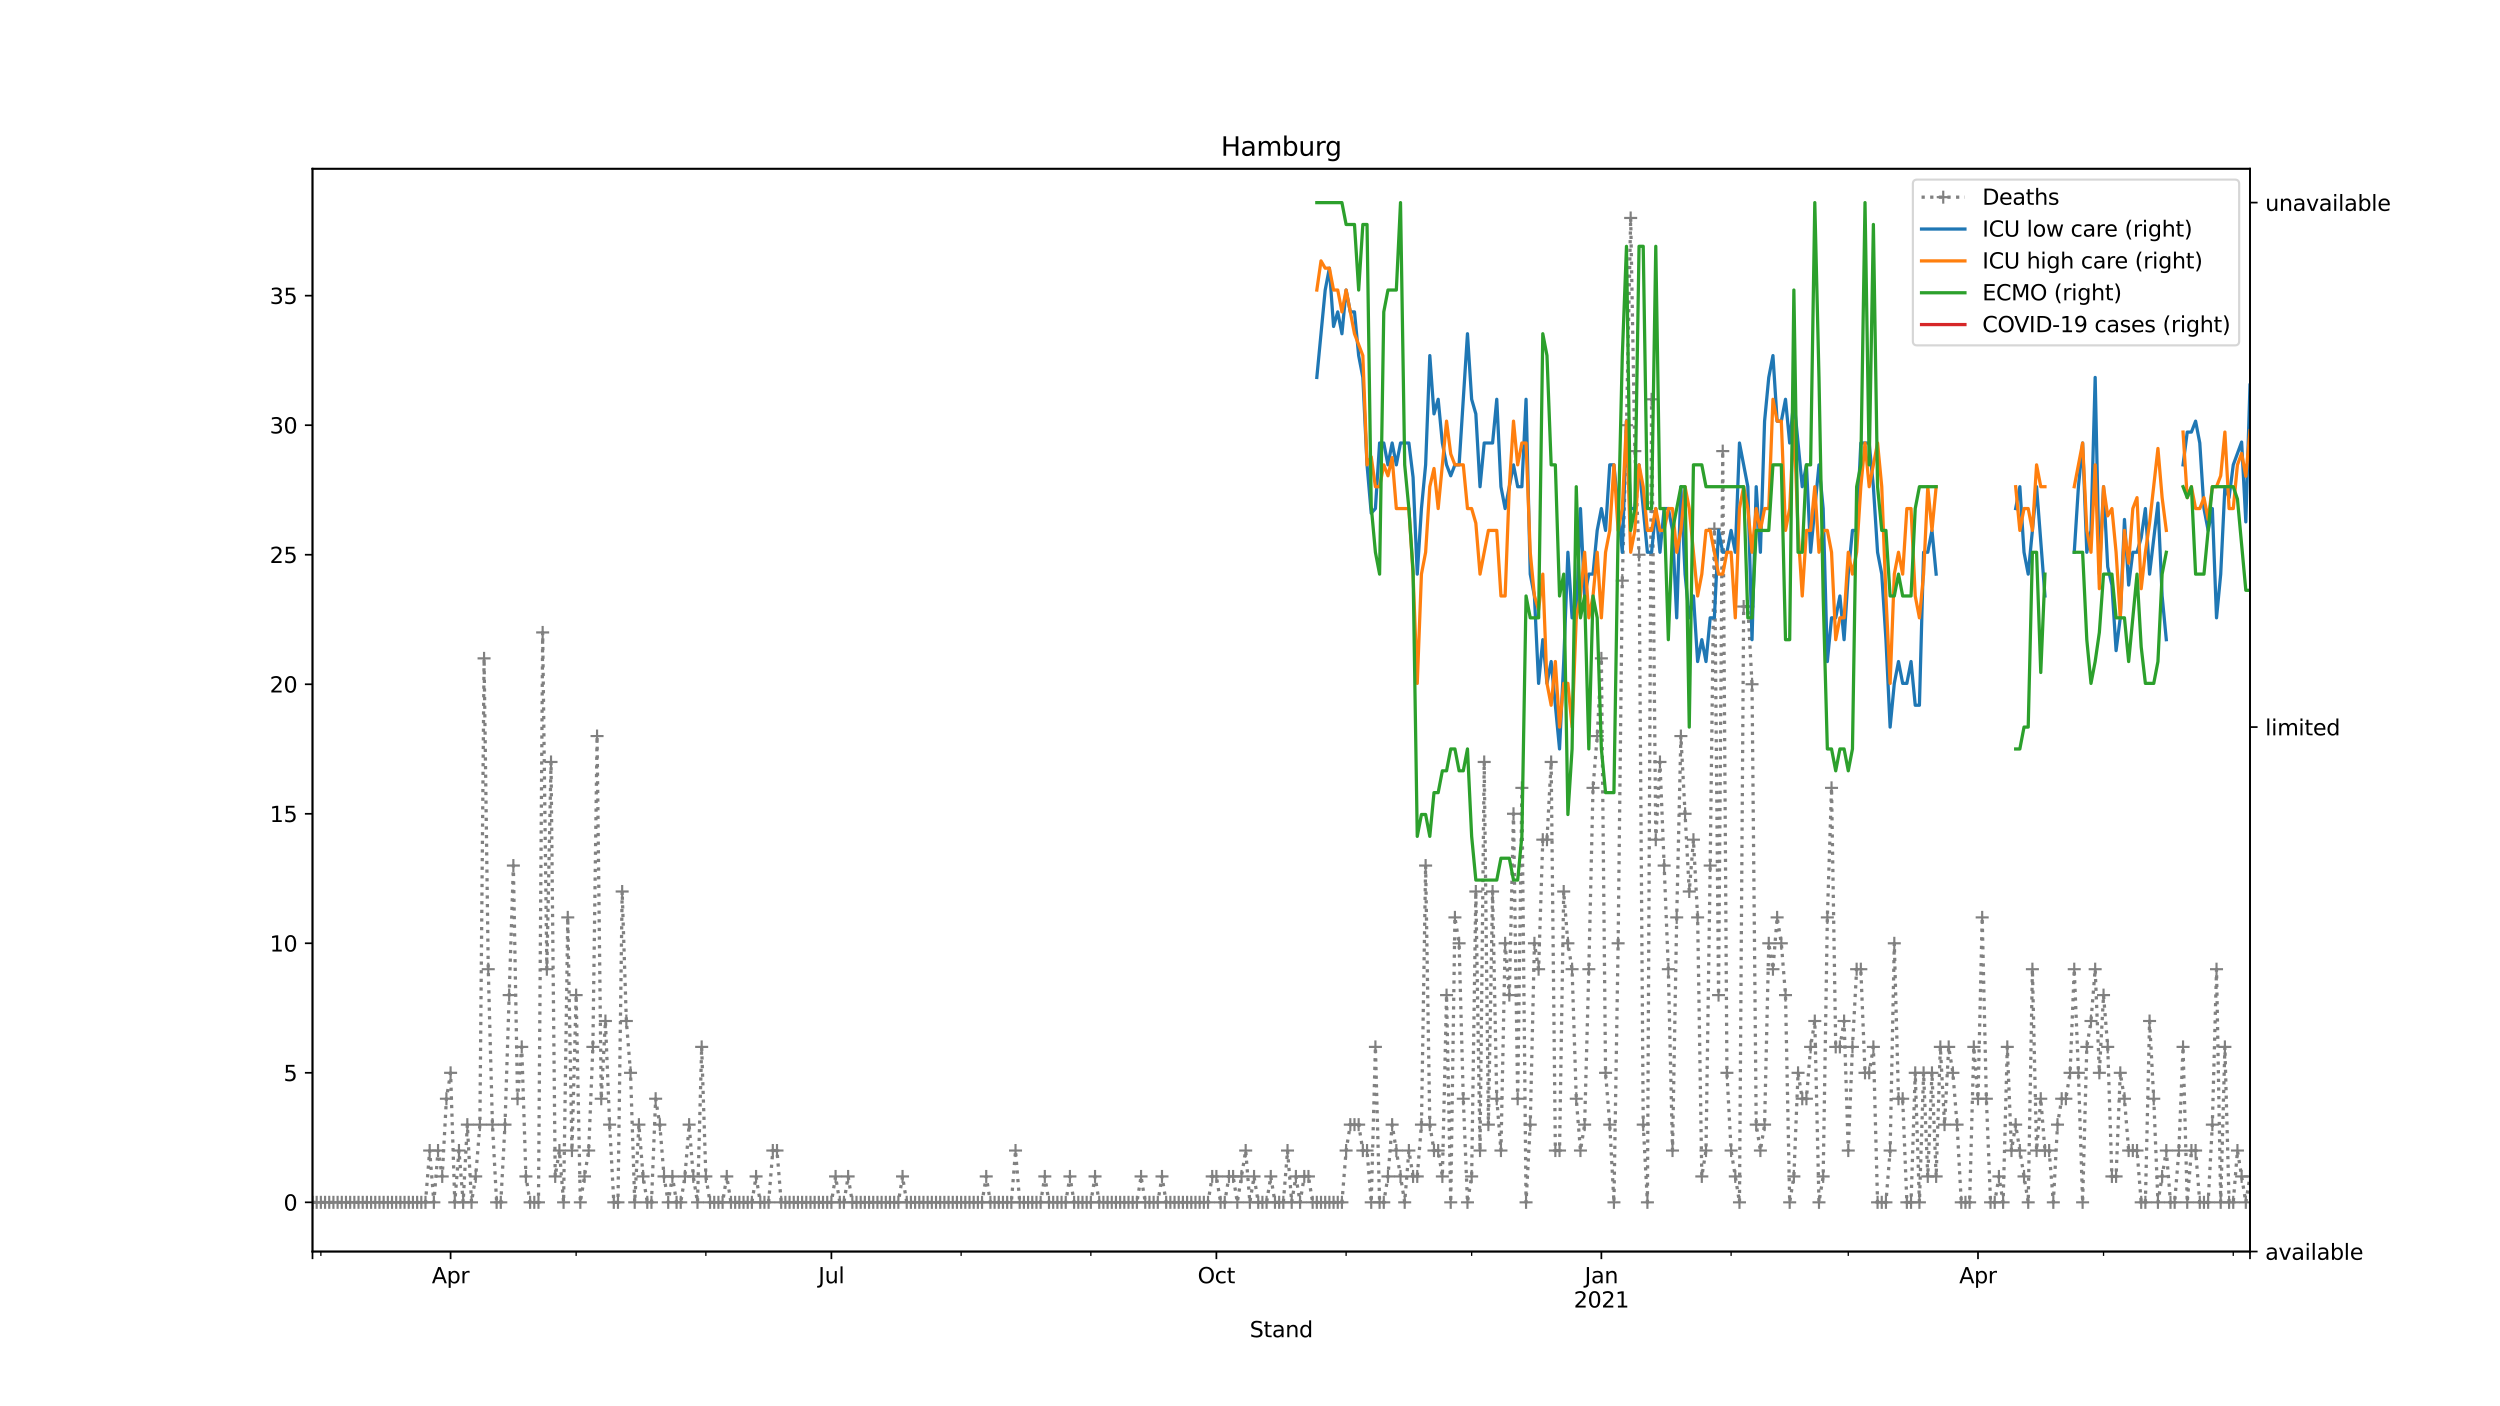 <?xml version="1.0" encoding="utf-8" standalone="no"?>
<!DOCTYPE svg PUBLIC "-//W3C//DTD SVG 1.1//EN"
  "http://www.w3.org/Graphics/SVG/1.1/DTD/svg11.dtd">
<svg height="648pt" version="1.1" viewBox="0 0 1152 648" width="1152pt" xmlns="http://www.w3.org/2000/svg" xmlns:xlink="http://www.w3.org/1999/xlink">
 <defs>
  <style type="text/css">*{stroke-linecap:butt;stroke-linejoin:round;}</style>
 </defs>
 <g id="figure_1">
  <g id="patch_1">
   <path d="M 0 648 
L 1152 648 
L 1152 0 
L 0 0 
z
" style="fill:#ffffff;"/>
  </g>
  <g id="axes_1">
   <g id="patch_2">
    <path d="M 144 576.72 
L 1036.8 576.72 
L 1036.8 77.76 
L 144 77.76 
z
" style="fill:#ffffff;"/>
   </g>
   <g id="matplotlib.axis_1">
    <g id="xtick_1">
     <g id="line2d_1">
      <defs>
       <path d="M 0 0 
L 0 3.5 
" id="m1983952c5d" style="stroke:#000000;stroke-width:0.8;"/>
      </defs>
      <g>
       <use style="stroke:#000000;stroke-width:0.8;" x="144" xlink:href="#m1983952c5d" y="576.72"/>
      </g>
     </g>
    </g>
    <g id="xtick_2">
     <g id="line2d_2">
      <g>
       <use style="stroke:#000000;stroke-width:0.8;" x="207.634" xlink:href="#m1983952c5d" y="576.72"/>
      </g>
     </g>
     <g id="text_1">
      <!-- Apr -->
      <g transform="translate(198.984 591.318)scale(0.1 -0.1)">
       <defs>
        <path d="M 2188 4044 
L 1331 1722 
L 3047 1722 
L 2188 4044 
z
M 1831 4666 
L 2547 4666 
L 4325 0 
L 3669 0 
L 3244 1197 
L 1141 1197 
L 716 0 
L 50 0 
L 1831 4666 
z
" id="DejaVuSans-41" transform="scale(0.016)"/>
        <path d="M 1159 525 
L 1159 -1331 
L 581 -1331 
L 581 3500 
L 1159 3500 
L 1159 2969 
Q 1341 3281 1617 3432 
Q 1894 3584 2278 3584 
Q 2916 3584 3314 3078 
Q 3713 2572 3713 1747 
Q 3713 922 3314 415 
Q 2916 -91 2278 -91 
Q 1894 -91 1617 61 
Q 1341 213 1159 525 
z
M 3116 1747 
Q 3116 2381 2855 2742 
Q 2594 3103 2138 3103 
Q 1681 3103 1420 2742 
Q 1159 2381 1159 1747 
Q 1159 1113 1420 752 
Q 1681 391 2138 391 
Q 2594 391 2855 752 
Q 3116 1113 3116 1747 
z
" id="DejaVuSans-70" transform="scale(0.016)"/>
        <path d="M 2631 2963 
Q 2534 3019 2420 3045 
Q 2306 3072 2169 3072 
Q 1681 3072 1420 2755 
Q 1159 2438 1159 1844 
L 1159 0 
L 581 0 
L 581 3500 
L 1159 3500 
L 1159 2956 
Q 1341 3275 1631 3429 
Q 1922 3584 2338 3584 
Q 2397 3584 2469 3576 
Q 2541 3569 2628 3553 
L 2631 2963 
z
" id="DejaVuSans-72" transform="scale(0.016)"/>
       </defs>
       <use xlink:href="#DejaVuSans-41"/>
       <use x="68.408" xlink:href="#DejaVuSans-70"/>
       <use x="131.885" xlink:href="#DejaVuSans-72"/>
      </g>
     </g>
    </g>
    <g id="xtick_3">
     <g id="line2d_3">
      <g>
       <use style="stroke:#000000;stroke-width:0.8;" x="383.108" xlink:href="#m1983952c5d" y="576.72"/>
      </g>
     </g>
     <g id="text_2">
      <!-- Jul -->
      <g transform="translate(377.076 591.318)scale(0.1 -0.1)">
       <defs>
        <path d="M 628 4666 
L 1259 4666 
L 1259 325 
Q 1259 -519 939 -900 
Q 619 -1281 -91 -1281 
L -331 -1281 
L -331 -750 
L -134 -750 
Q 284 -750 456 -515 
Q 628 -281 628 325 
L 628 4666 
z
" id="DejaVuSans-4a" transform="scale(0.016)"/>
        <path d="M 544 1381 
L 544 3500 
L 1119 3500 
L 1119 1403 
Q 1119 906 1312 657 
Q 1506 409 1894 409 
Q 2359 409 2629 706 
Q 2900 1003 2900 1516 
L 2900 3500 
L 3475 3500 
L 3475 0 
L 2900 0 
L 2900 538 
Q 2691 219 2414 64 
Q 2138 -91 1772 -91 
Q 1169 -91 856 284 
Q 544 659 544 1381 
z
M 1991 3584 
L 1991 3584 
z
" id="DejaVuSans-75" transform="scale(0.016)"/>
        <path d="M 603 4863 
L 1178 4863 
L 1178 0 
L 603 0 
L 603 4863 
z
" id="DejaVuSans-6c" transform="scale(0.016)"/>
       </defs>
       <use xlink:href="#DejaVuSans-4a"/>
       <use x="29.492" xlink:href="#DejaVuSans-75"/>
       <use x="92.871" xlink:href="#DejaVuSans-6c"/>
      </g>
     </g>
    </g>
    <g id="xtick_4">
     <g id="line2d_4">
      <g>
       <use style="stroke:#000000;stroke-width:0.8;" x="560.511" xlink:href="#m1983952c5d" y="576.72"/>
      </g>
     </g>
     <g id="text_3">
      <!-- Oct -->
      <g transform="translate(551.866 591.318)scale(0.1 -0.1)">
       <defs>
        <path d="M 2522 4238 
Q 1834 4238 1429 3725 
Q 1025 3213 1025 2328 
Q 1025 1447 1429 934 
Q 1834 422 2522 422 
Q 3209 422 3611 934 
Q 4013 1447 4013 2328 
Q 4013 3213 3611 3725 
Q 3209 4238 2522 4238 
z
M 2522 4750 
Q 3503 4750 4090 4092 
Q 4678 3434 4678 2328 
Q 4678 1225 4090 567 
Q 3503 -91 2522 -91 
Q 1538 -91 948 565 
Q 359 1222 359 2328 
Q 359 3434 948 4092 
Q 1538 4750 2522 4750 
z
" id="DejaVuSans-4f" transform="scale(0.016)"/>
        <path d="M 3122 3366 
L 3122 2828 
Q 2878 2963 2633 3030 
Q 2388 3097 2138 3097 
Q 1578 3097 1268 2742 
Q 959 2388 959 1747 
Q 959 1106 1268 751 
Q 1578 397 2138 397 
Q 2388 397 2633 464 
Q 2878 531 3122 666 
L 3122 134 
Q 2881 22 2623 -34 
Q 2366 -91 2075 -91 
Q 1284 -91 818 406 
Q 353 903 353 1747 
Q 353 2603 823 3093 
Q 1294 3584 2113 3584 
Q 2378 3584 2631 3529 
Q 2884 3475 3122 3366 
z
" id="DejaVuSans-63" transform="scale(0.016)"/>
        <path d="M 1172 4494 
L 1172 3500 
L 2356 3500 
L 2356 3053 
L 1172 3053 
L 1172 1153 
Q 1172 725 1289 603 
Q 1406 481 1766 481 
L 2356 481 
L 2356 0 
L 1766 0 
Q 1100 0 847 248 
Q 594 497 594 1153 
L 594 3053 
L 172 3053 
L 172 3500 
L 594 3500 
L 594 4494 
L 1172 4494 
z
" id="DejaVuSans-74" transform="scale(0.016)"/>
       </defs>
       <use xlink:href="#DejaVuSans-4f"/>
       <use x="78.711" xlink:href="#DejaVuSans-63"/>
       <use x="133.691" xlink:href="#DejaVuSans-74"/>
      </g>
     </g>
    </g>
    <g id="xtick_5">
     <g id="line2d_5">
      <g>
       <use style="stroke:#000000;stroke-width:0.8;" x="737.914" xlink:href="#m1983952c5d" y="576.72"/>
      </g>
     </g>
     <g id="text_4">
      <!-- Jan -->
      <g transform="translate(730.207 591.318)scale(0.1 -0.1)">
       <defs>
        <path d="M 2194 1759 
Q 1497 1759 1228 1600 
Q 959 1441 959 1056 
Q 959 750 1161 570 
Q 1363 391 1709 391 
Q 2188 391 2477 730 
Q 2766 1069 2766 1631 
L 2766 1759 
L 2194 1759 
z
M 3341 1997 
L 3341 0 
L 2766 0 
L 2766 531 
Q 2569 213 2275 61 
Q 1981 -91 1556 -91 
Q 1019 -91 701 211 
Q 384 513 384 1019 
Q 384 1609 779 1909 
Q 1175 2209 1959 2209 
L 2766 2209 
L 2766 2266 
Q 2766 2663 2505 2880 
Q 2244 3097 1772 3097 
Q 1472 3097 1187 3025 
Q 903 2953 641 2809 
L 641 3341 
Q 956 3463 1253 3523 
Q 1550 3584 1831 3584 
Q 2591 3584 2966 3190 
Q 3341 2797 3341 1997 
z
" id="DejaVuSans-61" transform="scale(0.016)"/>
        <path d="M 3513 2113 
L 3513 0 
L 2938 0 
L 2938 2094 
Q 2938 2591 2744 2837 
Q 2550 3084 2163 3084 
Q 1697 3084 1428 2787 
Q 1159 2491 1159 1978 
L 1159 0 
L 581 0 
L 581 3500 
L 1159 3500 
L 1159 2956 
Q 1366 3272 1645 3428 
Q 1925 3584 2291 3584 
Q 2894 3584 3203 3211 
Q 3513 2838 3513 2113 
z
" id="DejaVuSans-6e" transform="scale(0.016)"/>
       </defs>
       <use xlink:href="#DejaVuSans-4a"/>
       <use x="29.492" xlink:href="#DejaVuSans-61"/>
       <use x="90.771" xlink:href="#DejaVuSans-6e"/>
      </g>
      <!-- 2021 -->
      <g transform="translate(725.189 602.516)scale(0.1 -0.1)">
       <defs>
        <path d="M 1228 531 
L 3431 531 
L 3431 0 
L 469 0 
L 469 531 
Q 828 903 1448 1529 
Q 2069 2156 2228 2338 
Q 2531 2678 2651 2914 
Q 2772 3150 2772 3378 
Q 2772 3750 2511 3984 
Q 2250 4219 1831 4219 
Q 1534 4219 1204 4116 
Q 875 4013 500 3803 
L 500 4441 
Q 881 4594 1212 4672 
Q 1544 4750 1819 4750 
Q 2544 4750 2975 4387 
Q 3406 4025 3406 3419 
Q 3406 3131 3298 2873 
Q 3191 2616 2906 2266 
Q 2828 2175 2409 1742 
Q 1991 1309 1228 531 
z
" id="DejaVuSans-32" transform="scale(0.016)"/>
        <path d="M 2034 4250 
Q 1547 4250 1301 3770 
Q 1056 3291 1056 2328 
Q 1056 1369 1301 889 
Q 1547 409 2034 409 
Q 2525 409 2770 889 
Q 3016 1369 3016 2328 
Q 3016 3291 2770 3770 
Q 2525 4250 2034 4250 
z
M 2034 4750 
Q 2819 4750 3233 4129 
Q 3647 3509 3647 2328 
Q 3647 1150 3233 529 
Q 2819 -91 2034 -91 
Q 1250 -91 836 529 
Q 422 1150 422 2328 
Q 422 3509 836 4129 
Q 1250 4750 2034 4750 
z
" id="DejaVuSans-30" transform="scale(0.016)"/>
        <path d="M 794 531 
L 1825 531 
L 1825 4091 
L 703 3866 
L 703 4441 
L 1819 4666 
L 2450 4666 
L 2450 531 
L 3481 531 
L 3481 0 
L 794 0 
L 794 531 
z
" id="DejaVuSans-31" transform="scale(0.016)"/>
       </defs>
       <use xlink:href="#DejaVuSans-32"/>
       <use x="63.623" xlink:href="#DejaVuSans-30"/>
       <use x="127.246" xlink:href="#DejaVuSans-32"/>
       <use x="190.869" xlink:href="#DejaVuSans-31"/>
      </g>
     </g>
    </g>
    <g id="xtick_6">
     <g id="line2d_6">
      <g>
       <use style="stroke:#000000;stroke-width:0.8;" x="911.461" xlink:href="#m1983952c5d" y="576.72"/>
      </g>
     </g>
     <g id="text_5">
      <!-- Apr -->
      <g transform="translate(902.811 591.318)scale(0.1 -0.1)">
       <use xlink:href="#DejaVuSans-41"/>
       <use x="68.408" xlink:href="#DejaVuSans-70"/>
       <use x="131.885" xlink:href="#DejaVuSans-72"/>
      </g>
     </g>
    </g>
    <g id="xtick_7">
     <g id="line2d_7">
      <g>
       <use style="stroke:#000000;stroke-width:0.8;" x="1036.8" xlink:href="#m1983952c5d" y="576.72"/>
      </g>
     </g>
    </g>
    <g id="xtick_8">
     <g id="line2d_8">
      <defs>
       <path d="M 0 0 
L 0 2 
" id="m8401ebb4f6" style="stroke:#000000;stroke-width:0.6;"/>
      </defs>
      <g>
       <use style="stroke:#000000;stroke-width:0.6;" x="147.857" xlink:href="#m8401ebb4f6" y="576.72"/>
      </g>
     </g>
    </g>
    <g id="xtick_9">
     <g id="line2d_9">
      <g>
       <use style="stroke:#000000;stroke-width:0.6;" x="265.483" xlink:href="#m8401ebb4f6" y="576.72"/>
      </g>
     </g>
    </g>
    <g id="xtick_10">
     <g id="line2d_10">
      <g>
       <use style="stroke:#000000;stroke-width:0.6;" x="325.26" xlink:href="#m8401ebb4f6" y="576.72"/>
      </g>
     </g>
    </g>
    <g id="xtick_11">
     <g id="line2d_11">
      <g>
       <use style="stroke:#000000;stroke-width:0.6;" x="442.886" xlink:href="#m8401ebb4f6" y="576.72"/>
      </g>
     </g>
    </g>
    <g id="xtick_12">
     <g id="line2d_12">
      <g>
       <use style="stroke:#000000;stroke-width:0.6;" x="502.663" xlink:href="#m8401ebb4f6" y="576.72"/>
      </g>
     </g>
    </g>
    <g id="xtick_13">
     <g id="line2d_13">
      <g>
       <use style="stroke:#000000;stroke-width:0.6;" x="620.289" xlink:href="#m8401ebb4f6" y="576.72"/>
      </g>
     </g>
    </g>
    <g id="xtick_14">
     <g id="line2d_14">
      <g>
       <use style="stroke:#000000;stroke-width:0.6;" x="678.137" xlink:href="#m8401ebb4f6" y="576.72"/>
      </g>
     </g>
    </g>
    <g id="xtick_15">
     <g id="line2d_15">
      <g>
       <use style="stroke:#000000;stroke-width:0.6;" x="797.692" xlink:href="#m8401ebb4f6" y="576.72"/>
      </g>
     </g>
    </g>
    <g id="xtick_16">
     <g id="line2d_16">
      <g>
       <use style="stroke:#000000;stroke-width:0.6;" x="851.684" xlink:href="#m8401ebb4f6" y="576.72"/>
      </g>
     </g>
    </g>
    <g id="xtick_17">
     <g id="line2d_17">
      <g>
       <use style="stroke:#000000;stroke-width:0.6;" x="969.31" xlink:href="#m8401ebb4f6" y="576.72"/>
      </g>
     </g>
    </g>
    <g id="xtick_18">
     <g id="line2d_18">
      <g>
       <use style="stroke:#000000;stroke-width:0.6;" x="1029.087" xlink:href="#m8401ebb4f6" y="576.72"/>
      </g>
     </g>
    </g>
    <g id="text_6">
     <!-- Stand -->
     <g transform="translate(575.859 616.194)scale(0.1 -0.1)">
      <defs>
       <path d="M 3425 4513 
L 3425 3897 
Q 3066 4069 2747 4153 
Q 2428 4238 2131 4238 
Q 1616 4238 1336 4038 
Q 1056 3838 1056 3469 
Q 1056 3159 1242 3001 
Q 1428 2844 1947 2747 
L 2328 2669 
Q 3034 2534 3370 2195 
Q 3706 1856 3706 1288 
Q 3706 609 3251 259 
Q 2797 -91 1919 -91 
Q 1588 -91 1214 -16 
Q 841 59 441 206 
L 441 856 
Q 825 641 1194 531 
Q 1563 422 1919 422 
Q 2459 422 2753 634 
Q 3047 847 3047 1241 
Q 3047 1584 2836 1778 
Q 2625 1972 2144 2069 
L 1759 2144 
Q 1053 2284 737 2584 
Q 422 2884 422 3419 
Q 422 4038 858 4394 
Q 1294 4750 2059 4750 
Q 2388 4750 2728 4690 
Q 3069 4631 3425 4513 
z
" id="DejaVuSans-53" transform="scale(0.016)"/>
       <path d="M 2906 2969 
L 2906 4863 
L 3481 4863 
L 3481 0 
L 2906 0 
L 2906 525 
Q 2725 213 2448 61 
Q 2172 -91 1784 -91 
Q 1150 -91 751 415 
Q 353 922 353 1747 
Q 353 2572 751 3078 
Q 1150 3584 1784 3584 
Q 2172 3584 2448 3432 
Q 2725 3281 2906 2969 
z
M 947 1747 
Q 947 1113 1208 752 
Q 1469 391 1925 391 
Q 2381 391 2643 752 
Q 2906 1113 2906 1747 
Q 2906 2381 2643 2742 
Q 2381 3103 1925 3103 
Q 1469 3103 1208 2742 
Q 947 2381 947 1747 
z
" id="DejaVuSans-64" transform="scale(0.016)"/>
      </defs>
      <use xlink:href="#DejaVuSans-53"/>
      <use x="63.477" xlink:href="#DejaVuSans-74"/>
      <use x="102.686" xlink:href="#DejaVuSans-61"/>
      <use x="163.965" xlink:href="#DejaVuSans-6e"/>
      <use x="227.344" xlink:href="#DejaVuSans-64"/>
     </g>
    </g>
   </g>
   <g id="matplotlib.axis_2">
    <g id="ytick_1">
     <g id="line2d_19">
      <defs>
       <path d="M 0 0 
L -3.5 0 
" id="med0667d80a" style="stroke:#000000;stroke-width:0.8;"/>
      </defs>
      <g>
       <use style="stroke:#000000;stroke-width:0.8;" x="144" xlink:href="#med0667d80a" y="554.04"/>
      </g>
     </g>
     <g id="text_7">
      <!-- 0 -->
      <g transform="translate(130.637 557.839)scale(0.1 -0.1)">
       <use xlink:href="#DejaVuSans-30"/>
      </g>
     </g>
    </g>
    <g id="ytick_2">
     <g id="line2d_20">
      <g>
       <use style="stroke:#000000;stroke-width:0.8;" x="144" xlink:href="#med0667d80a" y="494.356"/>
      </g>
     </g>
     <g id="text_8">
      <!-- 5 -->
      <g transform="translate(130.637 498.155)scale(0.1 -0.1)">
       <defs>
        <path d="M 691 4666 
L 3169 4666 
L 3169 4134 
L 1269 4134 
L 1269 2991 
Q 1406 3038 1543 3061 
Q 1681 3084 1819 3084 
Q 2600 3084 3056 2656 
Q 3513 2228 3513 1497 
Q 3513 744 3044 326 
Q 2575 -91 1722 -91 
Q 1428 -91 1123 -41 
Q 819 9 494 109 
L 494 744 
Q 775 591 1075 516 
Q 1375 441 1709 441 
Q 2250 441 2565 725 
Q 2881 1009 2881 1497 
Q 2881 1984 2565 2268 
Q 2250 2553 1709 2553 
Q 1456 2553 1204 2497 
Q 953 2441 691 2322 
L 691 4666 
z
" id="DejaVuSans-35" transform="scale(0.016)"/>
       </defs>
       <use xlink:href="#DejaVuSans-35"/>
      </g>
     </g>
    </g>
    <g id="ytick_3">
     <g id="line2d_21">
      <g>
       <use style="stroke:#000000;stroke-width:0.8;" x="144" xlink:href="#med0667d80a" y="434.672"/>
      </g>
     </g>
     <g id="text_9">
      <!-- 10 -->
      <g transform="translate(124.275 438.471)scale(0.1 -0.1)">
       <use xlink:href="#DejaVuSans-31"/>
       <use x="63.623" xlink:href="#DejaVuSans-30"/>
      </g>
     </g>
    </g>
    <g id="ytick_4">
     <g id="line2d_22">
      <g>
       <use style="stroke:#000000;stroke-width:0.8;" x="144" xlink:href="#med0667d80a" y="374.987"/>
      </g>
     </g>
     <g id="text_10">
      <!-- 15 -->
      <g transform="translate(124.275 378.787)scale(0.1 -0.1)">
       <use xlink:href="#DejaVuSans-31"/>
       <use x="63.623" xlink:href="#DejaVuSans-35"/>
      </g>
     </g>
    </g>
    <g id="ytick_5">
     <g id="line2d_23">
      <g>
       <use style="stroke:#000000;stroke-width:0.8;" x="144" xlink:href="#med0667d80a" y="315.303"/>
      </g>
     </g>
     <g id="text_11">
      <!-- 20 -->
      <g transform="translate(124.275 319.102)scale(0.1 -0.1)">
       <use xlink:href="#DejaVuSans-32"/>
       <use x="63.623" xlink:href="#DejaVuSans-30"/>
      </g>
     </g>
    </g>
    <g id="ytick_6">
     <g id="line2d_24">
      <g>
       <use style="stroke:#000000;stroke-width:0.8;" x="144" xlink:href="#med0667d80a" y="255.619"/>
      </g>
     </g>
     <g id="text_12">
      <!-- 25 -->
      <g transform="translate(124.275 259.418)scale(0.1 -0.1)">
       <use xlink:href="#DejaVuSans-32"/>
       <use x="63.623" xlink:href="#DejaVuSans-35"/>
      </g>
     </g>
    </g>
    <g id="ytick_7">
     <g id="line2d_25">
      <g>
       <use style="stroke:#000000;stroke-width:0.8;" x="144" xlink:href="#med0667d80a" y="195.935"/>
      </g>
     </g>
     <g id="text_13">
      <!-- 30 -->
      <g transform="translate(124.275 199.734)scale(0.1 -0.1)">
       <defs>
        <path d="M 2597 2516 
Q 3050 2419 3304 2112 
Q 3559 1806 3559 1356 
Q 3559 666 3084 287 
Q 2609 -91 1734 -91 
Q 1441 -91 1130 -33 
Q 819 25 488 141 
L 488 750 
Q 750 597 1062 519 
Q 1375 441 1716 441 
Q 2309 441 2620 675 
Q 2931 909 2931 1356 
Q 2931 1769 2642 2001 
Q 2353 2234 1838 2234 
L 1294 2234 
L 1294 2753 
L 1863 2753 
Q 2328 2753 2575 2939 
Q 2822 3125 2822 3475 
Q 2822 3834 2567 4026 
Q 2313 4219 1838 4219 
Q 1578 4219 1281 4162 
Q 984 4106 628 3988 
L 628 4550 
Q 988 4650 1302 4700 
Q 1616 4750 1894 4750 
Q 2613 4750 3031 4423 
Q 3450 4097 3450 3541 
Q 3450 3153 3228 2886 
Q 3006 2619 2597 2516 
z
" id="DejaVuSans-33" transform="scale(0.016)"/>
       </defs>
       <use xlink:href="#DejaVuSans-33"/>
       <use x="63.623" xlink:href="#DejaVuSans-30"/>
      </g>
     </g>
    </g>
    <g id="ytick_8">
     <g id="line2d_26">
      <g>
       <use style="stroke:#000000;stroke-width:0.8;" x="144" xlink:href="#med0667d80a" y="136.251"/>
      </g>
     </g>
     <g id="text_14">
      <!-- 35 -->
      <g transform="translate(124.275 140.05)scale(0.1 -0.1)">
       <use xlink:href="#DejaVuSans-33"/>
       <use x="63.623" xlink:href="#DejaVuSans-35"/>
      </g>
     </g>
    </g>
   </g>
   <g id="line2d_27">
    <path clip-path="url(#p4e5bc0c522)" d="M 144 554.04 
L 196.064 554.04 
L 197.992 530.166 
L 199.921 554.04 
L 201.849 530.166 
L 203.777 542.103 
L 205.705 506.293 
L 207.634 494.356 
L 209.562 554.04 
L 211.49 530.166 
L 213.419 554.04 
L 215.347 518.229 
L 217.275 554.04 
L 219.203 542.103 
L 221.132 518.229 
L 223.06 303.366 
L 224.988 446.608 
L 226.917 518.229 
L 228.845 554.04 
L 230.773 554.04 
L 232.702 518.229 
L 236.558 398.861 
L 238.486 506.293 
L 240.415 482.419 
L 242.343 542.103 
L 244.271 554.04 
L 248.128 554.04 
L 250.056 291.429 
L 251.984 446.608 
L 253.913 351.114 
L 255.841 542.103 
L 257.769 530.166 
L 259.698 554.04 
L 261.626 422.735 
L 263.554 530.166 
L 265.483 458.545 
L 267.411 554.04 
L 271.267 530.166 
L 273.196 482.419 
L 275.124 339.177 
L 277.052 506.293 
L 278.981 470.482 
L 280.909 518.229 
L 282.837 554.04 
L 284.765 554.04 
L 286.694 410.798 
L 288.622 470.482 
L 290.55 494.356 
L 292.479 554.04 
L 294.407 518.229 
L 296.335 542.103 
L 298.263 554.04 
L 300.192 554.04 
L 302.12 506.293 
L 304.048 518.229 
L 305.977 542.103 
L 307.905 554.04 
L 309.833 542.103 
L 311.762 554.04 
L 313.69 554.04 
L 315.618 542.103 
L 317.546 518.229 
L 319.475 542.103 
L 321.403 554.04 
L 323.331 482.419 
L 325.26 542.103 
L 327.188 554.04 
L 332.973 554.04 
L 334.901 542.103 
L 336.829 554.04 
L 346.471 554.04 
L 348.399 542.103 
L 350.327 554.04 
L 354.184 554.04 
L 356.112 530.166 
L 358.041 530.166 
L 359.969 554.04 
L 383.108 554.04 
L 385.037 542.103 
L 386.965 554.04 
L 388.893 554.04 
L 390.822 542.103 
L 392.75 554.04 
L 413.961 554.04 
L 415.889 542.103 
L 417.818 554.04 
L 452.527 554.04 
L 454.455 542.103 
L 456.384 554.04 
L 466.025 554.04 
L 467.953 530.166 
L 469.882 554.04 
L 479.523 554.04 
L 481.451 542.103 
L 483.38 554.04 
L 491.093 554.04 
L 493.021 542.103 
L 494.949 554.04 
L 502.663 554.04 
L 504.591 542.103 
L 506.519 554.04 
L 523.874 554.04 
L 525.802 542.103 
L 527.73 554.04 
L 533.515 554.04 
L 535.444 542.103 
L 537.372 554.04 
L 556.655 554.04 
L 558.583 542.103 
L 560.511 542.103 
L 562.44 554.04 
L 564.368 554.04 
L 566.296 542.103 
L 568.225 542.103 
L 570.153 554.04 
L 574.01 530.166 
L 575.938 554.04 
L 577.866 542.103 
L 579.794 554.04 
L 583.651 554.04 
L 585.579 542.103 
L 587.508 554.04 
L 591.364 554.04 
L 593.292 530.166 
L 595.221 554.04 
L 597.149 542.103 
L 599.077 554.04 
L 601.006 542.103 
L 602.934 542.103 
L 604.862 554.04 
L 618.36 554.04 
L 620.289 530.166 
L 622.217 518.229 
L 626.073 518.229 
L 628.002 530.166 
L 629.93 530.166 
L 631.858 554.04 
L 633.787 482.419 
L 635.715 554.04 
L 637.643 554.04 
L 639.571 542.103 
L 641.5 518.229 
L 647.285 554.04 
L 649.213 530.166 
L 651.141 542.103 
L 653.07 542.103 
L 654.998 518.229 
L 656.926 398.861 
L 658.854 518.229 
L 660.783 530.166 
L 662.711 530.166 
L 664.639 542.103 
L 666.568 458.545 
L 668.496 554.04 
L 670.424 422.735 
L 672.352 434.672 
L 674.281 506.293 
L 676.209 554.04 
L 678.137 542.103 
L 680.066 410.798 
L 681.994 530.166 
L 683.922 351.114 
L 685.851 518.229 
L 687.779 410.798 
L 689.707 506.293 
L 691.635 530.166 
L 693.564 434.672 
L 695.492 458.545 
L 697.42 374.987 
L 699.349 506.293 
L 701.277 363.051 
L 703.205 554.04 
L 705.133 518.229 
L 707.062 434.672 
L 708.99 446.608 
L 710.918 386.924 
L 712.847 386.924 
L 714.775 351.114 
L 716.703 530.166 
L 718.632 530.166 
L 720.56 410.798 
L 722.488 434.672 
L 724.416 446.608 
L 726.345 506.293 
L 728.273 530.166 
L 730.201 518.229 
L 732.13 446.608 
L 734.058 363.051 
L 735.986 339.177 
L 737.914 303.366 
L 739.843 494.356 
L 741.771 518.229 
L 743.699 554.04 
L 745.628 434.672 
L 747.556 267.556 
L 749.484 195.935 
L 751.413 100.44 
L 753.341 207.872 
L 755.269 255.619 
L 757.197 518.229 
L 759.126 554.04 
L 761.054 183.998 
L 762.982 386.924 
L 764.911 351.114 
L 768.767 446.608 
L 770.695 530.166 
L 772.624 422.735 
L 774.552 339.177 
L 778.409 410.798 
L 780.337 386.924 
L 782.265 422.735 
L 784.194 542.103 
L 786.122 530.166 
L 788.05 398.861 
L 789.978 243.682 
L 791.907 458.545 
L 793.835 207.872 
L 795.763 494.356 
L 797.692 530.166 
L 801.548 554.04 
L 803.476 279.493 
L 805.405 279.493 
L 807.333 315.303 
L 809.261 518.229 
L 811.19 530.166 
L 813.118 518.229 
L 815.046 434.672 
L 816.975 446.608 
L 818.903 422.735 
L 820.831 434.672 
L 822.759 458.545 
L 824.688 554.04 
L 826.616 542.103 
L 828.544 494.356 
L 830.473 506.293 
L 832.401 506.293 
L 834.329 482.419 
L 836.257 470.482 
L 838.186 554.04 
L 840.114 542.103 
L 842.042 422.735 
L 843.971 363.051 
L 845.899 482.419 
L 847.827 482.419 
L 849.756 470.482 
L 851.684 530.166 
L 853.612 482.419 
L 855.54 446.608 
L 857.469 446.608 
L 859.397 494.356 
L 861.325 494.356 
L 863.254 482.419 
L 865.182 554.04 
L 869.038 554.04 
L 870.967 530.166 
L 872.895 434.672 
L 874.823 506.293 
L 876.752 506.293 
L 878.68 554.04 
L 880.608 554.04 
L 882.537 494.356 
L 884.465 554.04 
L 886.393 494.356 
L 888.321 542.103 
L 890.25 494.356 
L 892.178 542.103 
L 894.106 482.419 
L 896.035 518.229 
L 897.963 482.419 
L 899.891 494.356 
L 901.819 518.229 
L 903.748 554.04 
L 907.604 554.04 
L 909.533 482.419 
L 911.461 506.293 
L 913.389 422.735 
L 915.317 506.293 
L 917.246 554.04 
L 919.174 554.04 
L 921.102 542.103 
L 923.031 554.04 
L 924.959 482.419 
L 926.887 530.166 
L 928.816 518.229 
L 934.6 554.04 
L 936.529 446.608 
L 938.457 530.166 
L 940.385 506.293 
L 942.314 530.166 
L 944.242 530.166 
L 946.17 554.04 
L 948.098 518.229 
L 950.027 506.293 
L 951.955 506.293 
L 953.883 494.356 
L 955.812 446.608 
L 957.74 494.356 
L 959.668 554.04 
L 961.597 482.419 
L 963.525 470.482 
L 965.453 446.608 
L 967.381 494.356 
L 969.31 458.545 
L 971.238 482.419 
L 973.166 542.103 
L 975.095 542.103 
L 977.023 494.356 
L 978.951 506.293 
L 980.879 530.166 
L 984.736 530.166 
L 986.664 554.04 
L 988.593 554.04 
L 990.521 470.482 
L 992.449 506.293 
L 994.378 554.04 
L 998.234 530.166 
L 1000.162 554.04 
L 1002.091 554.04 
L 1004.019 530.166 
L 1005.947 482.419 
L 1007.876 554.04 
L 1009.804 530.166 
L 1011.732 530.166 
L 1013.66 554.04 
L 1017.517 554.04 
L 1019.445 518.229 
L 1021.374 446.608 
L 1023.302 554.04 
L 1025.23 482.419 
L 1027.159 554.04 
L 1029.087 554.04 
L 1031.015 530.166 
L 1034.872 554.04 
L 1036.8 542.103 
L 1036.8 542.103 
" style="fill:none;stroke:#808080;stroke-dasharray:1.5,2.475;stroke-dashoffset:0;stroke-width:1.5;"/>
    <defs>
     <path d="M -3 0 
L 3 0 
M 0 3 
L 0 -3 
" id="m76598a47a7" style="stroke:#808080;"/>
    </defs>
    <g clip-path="url(#p4e5bc0c522)">
     <use style="fill:#808080;stroke:#808080;" x="144" xlink:href="#m76598a47a7" y="554.04"/>
     <use style="fill:#808080;stroke:#808080;" x="145.928" xlink:href="#m76598a47a7" y="554.04"/>
     <use style="fill:#808080;stroke:#808080;" x="147.857" xlink:href="#m76598a47a7" y="554.04"/>
     <use style="fill:#808080;stroke:#808080;" x="149.785" xlink:href="#m76598a47a7" y="554.04"/>
     <use style="fill:#808080;stroke:#808080;" x="151.713" xlink:href="#m76598a47a7" y="554.04"/>
     <use style="fill:#808080;stroke:#808080;" x="153.641" xlink:href="#m76598a47a7" y="554.04"/>
     <use style="fill:#808080;stroke:#808080;" x="155.57" xlink:href="#m76598a47a7" y="554.04"/>
     <use style="fill:#808080;stroke:#808080;" x="157.498" xlink:href="#m76598a47a7" y="554.04"/>
     <use style="fill:#808080;stroke:#808080;" x="159.426" xlink:href="#m76598a47a7" y="554.04"/>
     <use style="fill:#808080;stroke:#808080;" x="161.355" xlink:href="#m76598a47a7" y="554.04"/>
     <use style="fill:#808080;stroke:#808080;" x="163.283" xlink:href="#m76598a47a7" y="554.04"/>
     <use style="fill:#808080;stroke:#808080;" x="165.211" xlink:href="#m76598a47a7" y="554.04"/>
     <use style="fill:#808080;stroke:#808080;" x="167.14" xlink:href="#m76598a47a7" y="554.04"/>
     <use style="fill:#808080;stroke:#808080;" x="169.068" xlink:href="#m76598a47a7" y="554.04"/>
     <use style="fill:#808080;stroke:#808080;" x="170.996" xlink:href="#m76598a47a7" y="554.04"/>
     <use style="fill:#808080;stroke:#808080;" x="172.924" xlink:href="#m76598a47a7" y="554.04"/>
     <use style="fill:#808080;stroke:#808080;" x="174.853" xlink:href="#m76598a47a7" y="554.04"/>
     <use style="fill:#808080;stroke:#808080;" x="176.781" xlink:href="#m76598a47a7" y="554.04"/>
     <use style="fill:#808080;stroke:#808080;" x="178.709" xlink:href="#m76598a47a7" y="554.04"/>
     <use style="fill:#808080;stroke:#808080;" x="180.638" xlink:href="#m76598a47a7" y="554.04"/>
     <use style="fill:#808080;stroke:#808080;" x="182.566" xlink:href="#m76598a47a7" y="554.04"/>
     <use style="fill:#808080;stroke:#808080;" x="184.494" xlink:href="#m76598a47a7" y="554.04"/>
     <use style="fill:#808080;stroke:#808080;" x="186.422" xlink:href="#m76598a47a7" y="554.04"/>
     <use style="fill:#808080;stroke:#808080;" x="188.351" xlink:href="#m76598a47a7" y="554.04"/>
     <use style="fill:#808080;stroke:#808080;" x="190.279" xlink:href="#m76598a47a7" y="554.04"/>
     <use style="fill:#808080;stroke:#808080;" x="192.207" xlink:href="#m76598a47a7" y="554.04"/>
     <use style="fill:#808080;stroke:#808080;" x="194.136" xlink:href="#m76598a47a7" y="554.04"/>
     <use style="fill:#808080;stroke:#808080;" x="196.064" xlink:href="#m76598a47a7" y="554.04"/>
     <use style="fill:#808080;stroke:#808080;" x="197.992" xlink:href="#m76598a47a7" y="530.166"/>
     <use style="fill:#808080;stroke:#808080;" x="199.921" xlink:href="#m76598a47a7" y="554.04"/>
     <use style="fill:#808080;stroke:#808080;" x="201.849" xlink:href="#m76598a47a7" y="530.166"/>
     <use style="fill:#808080;stroke:#808080;" x="203.777" xlink:href="#m76598a47a7" y="542.103"/>
     <use style="fill:#808080;stroke:#808080;" x="205.705" xlink:href="#m76598a47a7" y="506.293"/>
     <use style="fill:#808080;stroke:#808080;" x="207.634" xlink:href="#m76598a47a7" y="494.356"/>
     <use style="fill:#808080;stroke:#808080;" x="209.562" xlink:href="#m76598a47a7" y="554.04"/>
     <use style="fill:#808080;stroke:#808080;" x="211.49" xlink:href="#m76598a47a7" y="530.166"/>
     <use style="fill:#808080;stroke:#808080;" x="213.419" xlink:href="#m76598a47a7" y="554.04"/>
     <use style="fill:#808080;stroke:#808080;" x="215.347" xlink:href="#m76598a47a7" y="518.229"/>
     <use style="fill:#808080;stroke:#808080;" x="217.275" xlink:href="#m76598a47a7" y="554.04"/>
     <use style="fill:#808080;stroke:#808080;" x="219.203" xlink:href="#m76598a47a7" y="542.103"/>
     <use style="fill:#808080;stroke:#808080;" x="221.132" xlink:href="#m76598a47a7" y="518.229"/>
     <use style="fill:#808080;stroke:#808080;" x="223.06" xlink:href="#m76598a47a7" y="303.366"/>
     <use style="fill:#808080;stroke:#808080;" x="224.988" xlink:href="#m76598a47a7" y="446.608"/>
     <use style="fill:#808080;stroke:#808080;" x="226.917" xlink:href="#m76598a47a7" y="518.229"/>
     <use style="fill:#808080;stroke:#808080;" x="228.845" xlink:href="#m76598a47a7" y="554.04"/>
     <use style="fill:#808080;stroke:#808080;" x="230.773" xlink:href="#m76598a47a7" y="554.04"/>
     <use style="fill:#808080;stroke:#808080;" x="232.702" xlink:href="#m76598a47a7" y="518.229"/>
     <use style="fill:#808080;stroke:#808080;" x="234.63" xlink:href="#m76598a47a7" y="458.545"/>
     <use style="fill:#808080;stroke:#808080;" x="236.558" xlink:href="#m76598a47a7" y="398.861"/>
     <use style="fill:#808080;stroke:#808080;" x="238.486" xlink:href="#m76598a47a7" y="506.293"/>
     <use style="fill:#808080;stroke:#808080;" x="240.415" xlink:href="#m76598a47a7" y="482.419"/>
     <use style="fill:#808080;stroke:#808080;" x="242.343" xlink:href="#m76598a47a7" y="542.103"/>
     <use style="fill:#808080;stroke:#808080;" x="244.271" xlink:href="#m76598a47a7" y="554.04"/>
     <use style="fill:#808080;stroke:#808080;" x="246.2" xlink:href="#m76598a47a7" y="554.04"/>
     <use style="fill:#808080;stroke:#808080;" x="248.128" xlink:href="#m76598a47a7" y="554.04"/>
     <use style="fill:#808080;stroke:#808080;" x="250.056" xlink:href="#m76598a47a7" y="291.429"/>
     <use style="fill:#808080;stroke:#808080;" x="251.984" xlink:href="#m76598a47a7" y="446.608"/>
     <use style="fill:#808080;stroke:#808080;" x="253.913" xlink:href="#m76598a47a7" y="351.114"/>
     <use style="fill:#808080;stroke:#808080;" x="255.841" xlink:href="#m76598a47a7" y="542.103"/>
     <use style="fill:#808080;stroke:#808080;" x="257.769" xlink:href="#m76598a47a7" y="530.166"/>
     <use style="fill:#808080;stroke:#808080;" x="259.698" xlink:href="#m76598a47a7" y="554.04"/>
     <use style="fill:#808080;stroke:#808080;" x="261.626" xlink:href="#m76598a47a7" y="422.735"/>
     <use style="fill:#808080;stroke:#808080;" x="263.554" xlink:href="#m76598a47a7" y="530.166"/>
     <use style="fill:#808080;stroke:#808080;" x="265.483" xlink:href="#m76598a47a7" y="458.545"/>
     <use style="fill:#808080;stroke:#808080;" x="267.411" xlink:href="#m76598a47a7" y="554.04"/>
     <use style="fill:#808080;stroke:#808080;" x="269.339" xlink:href="#m76598a47a7" y="542.103"/>
     <use style="fill:#808080;stroke:#808080;" x="271.267" xlink:href="#m76598a47a7" y="530.166"/>
     <use style="fill:#808080;stroke:#808080;" x="273.196" xlink:href="#m76598a47a7" y="482.419"/>
     <use style="fill:#808080;stroke:#808080;" x="275.124" xlink:href="#m76598a47a7" y="339.177"/>
     <use style="fill:#808080;stroke:#808080;" x="277.052" xlink:href="#m76598a47a7" y="506.293"/>
     <use style="fill:#808080;stroke:#808080;" x="278.981" xlink:href="#m76598a47a7" y="470.482"/>
     <use style="fill:#808080;stroke:#808080;" x="280.909" xlink:href="#m76598a47a7" y="518.229"/>
     <use style="fill:#808080;stroke:#808080;" x="282.837" xlink:href="#m76598a47a7" y="554.04"/>
     <use style="fill:#808080;stroke:#808080;" x="284.765" xlink:href="#m76598a47a7" y="554.04"/>
     <use style="fill:#808080;stroke:#808080;" x="286.694" xlink:href="#m76598a47a7" y="410.798"/>
     <use style="fill:#808080;stroke:#808080;" x="288.622" xlink:href="#m76598a47a7" y="470.482"/>
     <use style="fill:#808080;stroke:#808080;" x="290.55" xlink:href="#m76598a47a7" y="494.356"/>
     <use style="fill:#808080;stroke:#808080;" x="292.479" xlink:href="#m76598a47a7" y="554.04"/>
     <use style="fill:#808080;stroke:#808080;" x="294.407" xlink:href="#m76598a47a7" y="518.229"/>
     <use style="fill:#808080;stroke:#808080;" x="296.335" xlink:href="#m76598a47a7" y="542.103"/>
     <use style="fill:#808080;stroke:#808080;" x="298.263" xlink:href="#m76598a47a7" y="554.04"/>
     <use style="fill:#808080;stroke:#808080;" x="300.192" xlink:href="#m76598a47a7" y="554.04"/>
     <use style="fill:#808080;stroke:#808080;" x="302.12" xlink:href="#m76598a47a7" y="506.293"/>
     <use style="fill:#808080;stroke:#808080;" x="304.048" xlink:href="#m76598a47a7" y="518.229"/>
     <use style="fill:#808080;stroke:#808080;" x="305.977" xlink:href="#m76598a47a7" y="542.103"/>
     <use style="fill:#808080;stroke:#808080;" x="307.905" xlink:href="#m76598a47a7" y="554.04"/>
     <use style="fill:#808080;stroke:#808080;" x="309.833" xlink:href="#m76598a47a7" y="542.103"/>
     <use style="fill:#808080;stroke:#808080;" x="311.762" xlink:href="#m76598a47a7" y="554.04"/>
     <use style="fill:#808080;stroke:#808080;" x="313.69" xlink:href="#m76598a47a7" y="554.04"/>
     <use style="fill:#808080;stroke:#808080;" x="315.618" xlink:href="#m76598a47a7" y="542.103"/>
     <use style="fill:#808080;stroke:#808080;" x="317.546" xlink:href="#m76598a47a7" y="518.229"/>
     <use style="fill:#808080;stroke:#808080;" x="319.475" xlink:href="#m76598a47a7" y="542.103"/>
     <use style="fill:#808080;stroke:#808080;" x="321.403" xlink:href="#m76598a47a7" y="554.04"/>
     <use style="fill:#808080;stroke:#808080;" x="323.331" xlink:href="#m76598a47a7" y="482.419"/>
     <use style="fill:#808080;stroke:#808080;" x="325.26" xlink:href="#m76598a47a7" y="542.103"/>
     <use style="fill:#808080;stroke:#808080;" x="327.188" xlink:href="#m76598a47a7" y="554.04"/>
     <use style="fill:#808080;stroke:#808080;" x="329.116" xlink:href="#m76598a47a7" y="554.04"/>
     <use style="fill:#808080;stroke:#808080;" x="331.044" xlink:href="#m76598a47a7" y="554.04"/>
     <use style="fill:#808080;stroke:#808080;" x="332.973" xlink:href="#m76598a47a7" y="554.04"/>
     <use style="fill:#808080;stroke:#808080;" x="334.901" xlink:href="#m76598a47a7" y="542.103"/>
     <use style="fill:#808080;stroke:#808080;" x="336.829" xlink:href="#m76598a47a7" y="554.04"/>
     <use style="fill:#808080;stroke:#808080;" x="338.758" xlink:href="#m76598a47a7" y="554.04"/>
     <use style="fill:#808080;stroke:#808080;" x="340.686" xlink:href="#m76598a47a7" y="554.04"/>
     <use style="fill:#808080;stroke:#808080;" x="342.614" xlink:href="#m76598a47a7" y="554.04"/>
     <use style="fill:#808080;stroke:#808080;" x="344.543" xlink:href="#m76598a47a7" y="554.04"/>
     <use style="fill:#808080;stroke:#808080;" x="346.471" xlink:href="#m76598a47a7" y="554.04"/>
     <use style="fill:#808080;stroke:#808080;" x="348.399" xlink:href="#m76598a47a7" y="542.103"/>
     <use style="fill:#808080;stroke:#808080;" x="350.327" xlink:href="#m76598a47a7" y="554.04"/>
     <use style="fill:#808080;stroke:#808080;" x="352.256" xlink:href="#m76598a47a7" y="554.04"/>
     <use style="fill:#808080;stroke:#808080;" x="354.184" xlink:href="#m76598a47a7" y="554.04"/>
     <use style="fill:#808080;stroke:#808080;" x="356.112" xlink:href="#m76598a47a7" y="530.166"/>
     <use style="fill:#808080;stroke:#808080;" x="358.041" xlink:href="#m76598a47a7" y="530.166"/>
     <use style="fill:#808080;stroke:#808080;" x="359.969" xlink:href="#m76598a47a7" y="554.04"/>
     <use style="fill:#808080;stroke:#808080;" x="361.897" xlink:href="#m76598a47a7" y="554.04"/>
     <use style="fill:#808080;stroke:#808080;" x="363.825" xlink:href="#m76598a47a7" y="554.04"/>
     <use style="fill:#808080;stroke:#808080;" x="365.754" xlink:href="#m76598a47a7" y="554.04"/>
     <use style="fill:#808080;stroke:#808080;" x="367.682" xlink:href="#m76598a47a7" y="554.04"/>
     <use style="fill:#808080;stroke:#808080;" x="369.61" xlink:href="#m76598a47a7" y="554.04"/>
     <use style="fill:#808080;stroke:#808080;" x="371.539" xlink:href="#m76598a47a7" y="554.04"/>
     <use style="fill:#808080;stroke:#808080;" x="373.467" xlink:href="#m76598a47a7" y="554.04"/>
     <use style="fill:#808080;stroke:#808080;" x="375.395" xlink:href="#m76598a47a7" y="554.04"/>
     <use style="fill:#808080;stroke:#808080;" x="377.324" xlink:href="#m76598a47a7" y="554.04"/>
     <use style="fill:#808080;stroke:#808080;" x="379.252" xlink:href="#m76598a47a7" y="554.04"/>
     <use style="fill:#808080;stroke:#808080;" x="381.18" xlink:href="#m76598a47a7" y="554.04"/>
     <use style="fill:#808080;stroke:#808080;" x="383.108" xlink:href="#m76598a47a7" y="554.04"/>
     <use style="fill:#808080;stroke:#808080;" x="385.037" xlink:href="#m76598a47a7" y="542.103"/>
     <use style="fill:#808080;stroke:#808080;" x="386.965" xlink:href="#m76598a47a7" y="554.04"/>
     <use style="fill:#808080;stroke:#808080;" x="388.893" xlink:href="#m76598a47a7" y="554.04"/>
     <use style="fill:#808080;stroke:#808080;" x="390.822" xlink:href="#m76598a47a7" y="542.103"/>
     <use style="fill:#808080;stroke:#808080;" x="392.75" xlink:href="#m76598a47a7" y="554.04"/>
     <use style="fill:#808080;stroke:#808080;" x="394.678" xlink:href="#m76598a47a7" y="554.04"/>
     <use style="fill:#808080;stroke:#808080;" x="396.606" xlink:href="#m76598a47a7" y="554.04"/>
     <use style="fill:#808080;stroke:#808080;" x="398.535" xlink:href="#m76598a47a7" y="554.04"/>
     <use style="fill:#808080;stroke:#808080;" x="400.463" xlink:href="#m76598a47a7" y="554.04"/>
     <use style="fill:#808080;stroke:#808080;" x="402.391" xlink:href="#m76598a47a7" y="554.04"/>
     <use style="fill:#808080;stroke:#808080;" x="404.32" xlink:href="#m76598a47a7" y="554.04"/>
     <use style="fill:#808080;stroke:#808080;" x="406.248" xlink:href="#m76598a47a7" y="554.04"/>
     <use style="fill:#808080;stroke:#808080;" x="408.176" xlink:href="#m76598a47a7" y="554.04"/>
     <use style="fill:#808080;stroke:#808080;" x="410.105" xlink:href="#m76598a47a7" y="554.04"/>
     <use style="fill:#808080;stroke:#808080;" x="412.033" xlink:href="#m76598a47a7" y="554.04"/>
     <use style="fill:#808080;stroke:#808080;" x="413.961" xlink:href="#m76598a47a7" y="554.04"/>
     <use style="fill:#808080;stroke:#808080;" x="415.889" xlink:href="#m76598a47a7" y="542.103"/>
     <use style="fill:#808080;stroke:#808080;" x="417.818" xlink:href="#m76598a47a7" y="554.04"/>
     <use style="fill:#808080;stroke:#808080;" x="419.746" xlink:href="#m76598a47a7" y="554.04"/>
     <use style="fill:#808080;stroke:#808080;" x="421.674" xlink:href="#m76598a47a7" y="554.04"/>
     <use style="fill:#808080;stroke:#808080;" x="423.603" xlink:href="#m76598a47a7" y="554.04"/>
     <use style="fill:#808080;stroke:#808080;" x="425.531" xlink:href="#m76598a47a7" y="554.04"/>
     <use style="fill:#808080;stroke:#808080;" x="427.459" xlink:href="#m76598a47a7" y="554.04"/>
     <use style="fill:#808080;stroke:#808080;" x="429.387" xlink:href="#m76598a47a7" y="554.04"/>
     <use style="fill:#808080;stroke:#808080;" x="431.316" xlink:href="#m76598a47a7" y="554.04"/>
     <use style="fill:#808080;stroke:#808080;" x="433.244" xlink:href="#m76598a47a7" y="554.04"/>
     <use style="fill:#808080;stroke:#808080;" x="435.172" xlink:href="#m76598a47a7" y="554.04"/>
     <use style="fill:#808080;stroke:#808080;" x="437.101" xlink:href="#m76598a47a7" y="554.04"/>
     <use style="fill:#808080;stroke:#808080;" x="439.029" xlink:href="#m76598a47a7" y="554.04"/>
     <use style="fill:#808080;stroke:#808080;" x="440.957" xlink:href="#m76598a47a7" y="554.04"/>
     <use style="fill:#808080;stroke:#808080;" x="442.886" xlink:href="#m76598a47a7" y="554.04"/>
     <use style="fill:#808080;stroke:#808080;" x="444.814" xlink:href="#m76598a47a7" y="554.04"/>
     <use style="fill:#808080;stroke:#808080;" x="446.742" xlink:href="#m76598a47a7" y="554.04"/>
     <use style="fill:#808080;stroke:#808080;" x="448.67" xlink:href="#m76598a47a7" y="554.04"/>
     <use style="fill:#808080;stroke:#808080;" x="450.599" xlink:href="#m76598a47a7" y="554.04"/>
     <use style="fill:#808080;stroke:#808080;" x="452.527" xlink:href="#m76598a47a7" y="554.04"/>
     <use style="fill:#808080;stroke:#808080;" x="454.455" xlink:href="#m76598a47a7" y="542.103"/>
     <use style="fill:#808080;stroke:#808080;" x="456.384" xlink:href="#m76598a47a7" y="554.04"/>
     <use style="fill:#808080;stroke:#808080;" x="458.312" xlink:href="#m76598a47a7" y="554.04"/>
     <use style="fill:#808080;stroke:#808080;" x="460.24" xlink:href="#m76598a47a7" y="554.04"/>
     <use style="fill:#808080;stroke:#808080;" x="462.168" xlink:href="#m76598a47a7" y="554.04"/>
     <use style="fill:#808080;stroke:#808080;" x="464.097" xlink:href="#m76598a47a7" y="554.04"/>
     <use style="fill:#808080;stroke:#808080;" x="466.025" xlink:href="#m76598a47a7" y="554.04"/>
     <use style="fill:#808080;stroke:#808080;" x="467.953" xlink:href="#m76598a47a7" y="530.166"/>
     <use style="fill:#808080;stroke:#808080;" x="469.882" xlink:href="#m76598a47a7" y="554.04"/>
     <use style="fill:#808080;stroke:#808080;" x="471.81" xlink:href="#m76598a47a7" y="554.04"/>
     <use style="fill:#808080;stroke:#808080;" x="473.738" xlink:href="#m76598a47a7" y="554.04"/>
     <use style="fill:#808080;stroke:#808080;" x="475.667" xlink:href="#m76598a47a7" y="554.04"/>
     <use style="fill:#808080;stroke:#808080;" x="477.595" xlink:href="#m76598a47a7" y="554.04"/>
     <use style="fill:#808080;stroke:#808080;" x="479.523" xlink:href="#m76598a47a7" y="554.04"/>
     <use style="fill:#808080;stroke:#808080;" x="481.451" xlink:href="#m76598a47a7" y="542.103"/>
     <use style="fill:#808080;stroke:#808080;" x="483.38" xlink:href="#m76598a47a7" y="554.04"/>
     <use style="fill:#808080;stroke:#808080;" x="485.308" xlink:href="#m76598a47a7" y="554.04"/>
     <use style="fill:#808080;stroke:#808080;" x="487.236" xlink:href="#m76598a47a7" y="554.04"/>
     <use style="fill:#808080;stroke:#808080;" x="489.165" xlink:href="#m76598a47a7" y="554.04"/>
     <use style="fill:#808080;stroke:#808080;" x="491.093" xlink:href="#m76598a47a7" y="554.04"/>
     <use style="fill:#808080;stroke:#808080;" x="493.021" xlink:href="#m76598a47a7" y="542.103"/>
     <use style="fill:#808080;stroke:#808080;" x="494.949" xlink:href="#m76598a47a7" y="554.04"/>
     <use style="fill:#808080;stroke:#808080;" x="496.878" xlink:href="#m76598a47a7" y="554.04"/>
     <use style="fill:#808080;stroke:#808080;" x="498.806" xlink:href="#m76598a47a7" y="554.04"/>
     <use style="fill:#808080;stroke:#808080;" x="500.734" xlink:href="#m76598a47a7" y="554.04"/>
     <use style="fill:#808080;stroke:#808080;" x="502.663" xlink:href="#m76598a47a7" y="554.04"/>
     <use style="fill:#808080;stroke:#808080;" x="504.591" xlink:href="#m76598a47a7" y="542.103"/>
     <use style="fill:#808080;stroke:#808080;" x="506.519" xlink:href="#m76598a47a7" y="554.04"/>
     <use style="fill:#808080;stroke:#808080;" x="508.448" xlink:href="#m76598a47a7" y="554.04"/>
     <use style="fill:#808080;stroke:#808080;" x="510.376" xlink:href="#m76598a47a7" y="554.04"/>
     <use style="fill:#808080;stroke:#808080;" x="512.304" xlink:href="#m76598a47a7" y="554.04"/>
     <use style="fill:#808080;stroke:#808080;" x="514.232" xlink:href="#m76598a47a7" y="554.04"/>
     <use style="fill:#808080;stroke:#808080;" x="516.161" xlink:href="#m76598a47a7" y="554.04"/>
     <use style="fill:#808080;stroke:#808080;" x="518.089" xlink:href="#m76598a47a7" y="554.04"/>
     <use style="fill:#808080;stroke:#808080;" x="520.017" xlink:href="#m76598a47a7" y="554.04"/>
     <use style="fill:#808080;stroke:#808080;" x="521.946" xlink:href="#m76598a47a7" y="554.04"/>
     <use style="fill:#808080;stroke:#808080;" x="523.874" xlink:href="#m76598a47a7" y="554.04"/>
     <use style="fill:#808080;stroke:#808080;" x="525.802" xlink:href="#m76598a47a7" y="542.103"/>
     <use style="fill:#808080;stroke:#808080;" x="527.73" xlink:href="#m76598a47a7" y="554.04"/>
     <use style="fill:#808080;stroke:#808080;" x="529.659" xlink:href="#m76598a47a7" y="554.04"/>
     <use style="fill:#808080;stroke:#808080;" x="531.587" xlink:href="#m76598a47a7" y="554.04"/>
     <use style="fill:#808080;stroke:#808080;" x="533.515" xlink:href="#m76598a47a7" y="554.04"/>
     <use style="fill:#808080;stroke:#808080;" x="535.444" xlink:href="#m76598a47a7" y="542.103"/>
     <use style="fill:#808080;stroke:#808080;" x="537.372" xlink:href="#m76598a47a7" y="554.04"/>
     <use style="fill:#808080;stroke:#808080;" x="539.3" xlink:href="#m76598a47a7" y="554.04"/>
     <use style="fill:#808080;stroke:#808080;" x="541.229" xlink:href="#m76598a47a7" y="554.04"/>
     <use style="fill:#808080;stroke:#808080;" x="543.157" xlink:href="#m76598a47a7" y="554.04"/>
     <use style="fill:#808080;stroke:#808080;" x="545.085" xlink:href="#m76598a47a7" y="554.04"/>
     <use style="fill:#808080;stroke:#808080;" x="547.013" xlink:href="#m76598a47a7" y="554.04"/>
     <use style="fill:#808080;stroke:#808080;" x="548.942" xlink:href="#m76598a47a7" y="554.04"/>
     <use style="fill:#808080;stroke:#808080;" x="550.87" xlink:href="#m76598a47a7" y="554.04"/>
     <use style="fill:#808080;stroke:#808080;" x="552.798" xlink:href="#m76598a47a7" y="554.04"/>
     <use style="fill:#808080;stroke:#808080;" x="554.727" xlink:href="#m76598a47a7" y="554.04"/>
     <use style="fill:#808080;stroke:#808080;" x="556.655" xlink:href="#m76598a47a7" y="554.04"/>
     <use style="fill:#808080;stroke:#808080;" x="558.583" xlink:href="#m76598a47a7" y="542.103"/>
     <use style="fill:#808080;stroke:#808080;" x="560.511" xlink:href="#m76598a47a7" y="542.103"/>
     <use style="fill:#808080;stroke:#808080;" x="562.44" xlink:href="#m76598a47a7" y="554.04"/>
     <use style="fill:#808080;stroke:#808080;" x="564.368" xlink:href="#m76598a47a7" y="554.04"/>
     <use style="fill:#808080;stroke:#808080;" x="566.296" xlink:href="#m76598a47a7" y="542.103"/>
     <use style="fill:#808080;stroke:#808080;" x="568.225" xlink:href="#m76598a47a7" y="542.103"/>
     <use style="fill:#808080;stroke:#808080;" x="570.153" xlink:href="#m76598a47a7" y="554.04"/>
     <use style="fill:#808080;stroke:#808080;" x="572.081" xlink:href="#m76598a47a7" y="542.103"/>
     <use style="fill:#808080;stroke:#808080;" x="574.01" xlink:href="#m76598a47a7" y="530.166"/>
     <use style="fill:#808080;stroke:#808080;" x="575.938" xlink:href="#m76598a47a7" y="554.04"/>
     <use style="fill:#808080;stroke:#808080;" x="577.866" xlink:href="#m76598a47a7" y="542.103"/>
     <use style="fill:#808080;stroke:#808080;" x="579.794" xlink:href="#m76598a47a7" y="554.04"/>
     <use style="fill:#808080;stroke:#808080;" x="581.723" xlink:href="#m76598a47a7" y="554.04"/>
     <use style="fill:#808080;stroke:#808080;" x="583.651" xlink:href="#m76598a47a7" y="554.04"/>
     <use style="fill:#808080;stroke:#808080;" x="585.579" xlink:href="#m76598a47a7" y="542.103"/>
     <use style="fill:#808080;stroke:#808080;" x="587.508" xlink:href="#m76598a47a7" y="554.04"/>
     <use style="fill:#808080;stroke:#808080;" x="589.436" xlink:href="#m76598a47a7" y="554.04"/>
     <use style="fill:#808080;stroke:#808080;" x="591.364" xlink:href="#m76598a47a7" y="554.04"/>
     <use style="fill:#808080;stroke:#808080;" x="593.292" xlink:href="#m76598a47a7" y="530.166"/>
     <use style="fill:#808080;stroke:#808080;" x="595.221" xlink:href="#m76598a47a7" y="554.04"/>
     <use style="fill:#808080;stroke:#808080;" x="597.149" xlink:href="#m76598a47a7" y="542.103"/>
     <use style="fill:#808080;stroke:#808080;" x="599.077" xlink:href="#m76598a47a7" y="554.04"/>
     <use style="fill:#808080;stroke:#808080;" x="601.006" xlink:href="#m76598a47a7" y="542.103"/>
     <use style="fill:#808080;stroke:#808080;" x="602.934" xlink:href="#m76598a47a7" y="542.103"/>
     <use style="fill:#808080;stroke:#808080;" x="604.862" xlink:href="#m76598a47a7" y="554.04"/>
     <use style="fill:#808080;stroke:#808080;" x="606.79" xlink:href="#m76598a47a7" y="554.04"/>
     <use style="fill:#808080;stroke:#808080;" x="608.719" xlink:href="#m76598a47a7" y="554.04"/>
     <use style="fill:#808080;stroke:#808080;" x="610.647" xlink:href="#m76598a47a7" y="554.04"/>
     <use style="fill:#808080;stroke:#808080;" x="612.575" xlink:href="#m76598a47a7" y="554.04"/>
     <use style="fill:#808080;stroke:#808080;" x="614.504" xlink:href="#m76598a47a7" y="554.04"/>
     <use style="fill:#808080;stroke:#808080;" x="616.432" xlink:href="#m76598a47a7" y="554.04"/>
     <use style="fill:#808080;stroke:#808080;" x="618.36" xlink:href="#m76598a47a7" y="554.04"/>
     <use style="fill:#808080;stroke:#808080;" x="620.289" xlink:href="#m76598a47a7" y="530.166"/>
     <use style="fill:#808080;stroke:#808080;" x="622.217" xlink:href="#m76598a47a7" y="518.229"/>
     <use style="fill:#808080;stroke:#808080;" x="624.145" xlink:href="#m76598a47a7" y="518.229"/>
     <use style="fill:#808080;stroke:#808080;" x="626.073" xlink:href="#m76598a47a7" y="518.229"/>
     <use style="fill:#808080;stroke:#808080;" x="628.002" xlink:href="#m76598a47a7" y="530.166"/>
     <use style="fill:#808080;stroke:#808080;" x="629.93" xlink:href="#m76598a47a7" y="530.166"/>
     <use style="fill:#808080;stroke:#808080;" x="631.858" xlink:href="#m76598a47a7" y="554.04"/>
     <use style="fill:#808080;stroke:#808080;" x="633.787" xlink:href="#m76598a47a7" y="482.419"/>
     <use style="fill:#808080;stroke:#808080;" x="635.715" xlink:href="#m76598a47a7" y="554.04"/>
     <use style="fill:#808080;stroke:#808080;" x="637.643" xlink:href="#m76598a47a7" y="554.04"/>
     <use style="fill:#808080;stroke:#808080;" x="639.571" xlink:href="#m76598a47a7" y="542.103"/>
     <use style="fill:#808080;stroke:#808080;" x="641.5" xlink:href="#m76598a47a7" y="518.229"/>
     <use style="fill:#808080;stroke:#808080;" x="643.428" xlink:href="#m76598a47a7" y="530.166"/>
     <use style="fill:#808080;stroke:#808080;" x="645.356" xlink:href="#m76598a47a7" y="542.103"/>
     <use style="fill:#808080;stroke:#808080;" x="647.285" xlink:href="#m76598a47a7" y="554.04"/>
     <use style="fill:#808080;stroke:#808080;" x="649.213" xlink:href="#m76598a47a7" y="530.166"/>
     <use style="fill:#808080;stroke:#808080;" x="651.141" xlink:href="#m76598a47a7" y="542.103"/>
     <use style="fill:#808080;stroke:#808080;" x="653.07" xlink:href="#m76598a47a7" y="542.103"/>
     <use style="fill:#808080;stroke:#808080;" x="654.998" xlink:href="#m76598a47a7" y="518.229"/>
     <use style="fill:#808080;stroke:#808080;" x="656.926" xlink:href="#m76598a47a7" y="398.861"/>
     <use style="fill:#808080;stroke:#808080;" x="658.854" xlink:href="#m76598a47a7" y="518.229"/>
     <use style="fill:#808080;stroke:#808080;" x="660.783" xlink:href="#m76598a47a7" y="530.166"/>
     <use style="fill:#808080;stroke:#808080;" x="662.711" xlink:href="#m76598a47a7" y="530.166"/>
     <use style="fill:#808080;stroke:#808080;" x="664.639" xlink:href="#m76598a47a7" y="542.103"/>
     <use style="fill:#808080;stroke:#808080;" x="666.568" xlink:href="#m76598a47a7" y="458.545"/>
     <use style="fill:#808080;stroke:#808080;" x="668.496" xlink:href="#m76598a47a7" y="554.04"/>
     <use style="fill:#808080;stroke:#808080;" x="670.424" xlink:href="#m76598a47a7" y="422.735"/>
     <use style="fill:#808080;stroke:#808080;" x="672.352" xlink:href="#m76598a47a7" y="434.672"/>
     <use style="fill:#808080;stroke:#808080;" x="674.281" xlink:href="#m76598a47a7" y="506.293"/>
     <use style="fill:#808080;stroke:#808080;" x="676.209" xlink:href="#m76598a47a7" y="554.04"/>
     <use style="fill:#808080;stroke:#808080;" x="678.137" xlink:href="#m76598a47a7" y="542.103"/>
     <use style="fill:#808080;stroke:#808080;" x="680.066" xlink:href="#m76598a47a7" y="410.798"/>
     <use style="fill:#808080;stroke:#808080;" x="681.994" xlink:href="#m76598a47a7" y="530.166"/>
     <use style="fill:#808080;stroke:#808080;" x="683.922" xlink:href="#m76598a47a7" y="351.114"/>
     <use style="fill:#808080;stroke:#808080;" x="685.851" xlink:href="#m76598a47a7" y="518.229"/>
     <use style="fill:#808080;stroke:#808080;" x="687.779" xlink:href="#m76598a47a7" y="410.798"/>
     <use style="fill:#808080;stroke:#808080;" x="689.707" xlink:href="#m76598a47a7" y="506.293"/>
     <use style="fill:#808080;stroke:#808080;" x="691.635" xlink:href="#m76598a47a7" y="530.166"/>
     <use style="fill:#808080;stroke:#808080;" x="693.564" xlink:href="#m76598a47a7" y="434.672"/>
     <use style="fill:#808080;stroke:#808080;" x="695.492" xlink:href="#m76598a47a7" y="458.545"/>
     <use style="fill:#808080;stroke:#808080;" x="697.42" xlink:href="#m76598a47a7" y="374.987"/>
     <use style="fill:#808080;stroke:#808080;" x="699.349" xlink:href="#m76598a47a7" y="506.293"/>
     <use style="fill:#808080;stroke:#808080;" x="701.277" xlink:href="#m76598a47a7" y="363.051"/>
     <use style="fill:#808080;stroke:#808080;" x="703.205" xlink:href="#m76598a47a7" y="554.04"/>
     <use style="fill:#808080;stroke:#808080;" x="705.133" xlink:href="#m76598a47a7" y="518.229"/>
     <use style="fill:#808080;stroke:#808080;" x="707.062" xlink:href="#m76598a47a7" y="434.672"/>
     <use style="fill:#808080;stroke:#808080;" x="708.99" xlink:href="#m76598a47a7" y="446.608"/>
     <use style="fill:#808080;stroke:#808080;" x="710.918" xlink:href="#m76598a47a7" y="386.924"/>
     <use style="fill:#808080;stroke:#808080;" x="712.847" xlink:href="#m76598a47a7" y="386.924"/>
     <use style="fill:#808080;stroke:#808080;" x="714.775" xlink:href="#m76598a47a7" y="351.114"/>
     <use style="fill:#808080;stroke:#808080;" x="716.703" xlink:href="#m76598a47a7" y="530.166"/>
     <use style="fill:#808080;stroke:#808080;" x="718.632" xlink:href="#m76598a47a7" y="530.166"/>
     <use style="fill:#808080;stroke:#808080;" x="720.56" xlink:href="#m76598a47a7" y="410.798"/>
     <use style="fill:#808080;stroke:#808080;" x="722.488" xlink:href="#m76598a47a7" y="434.672"/>
     <use style="fill:#808080;stroke:#808080;" x="724.416" xlink:href="#m76598a47a7" y="446.608"/>
     <use style="fill:#808080;stroke:#808080;" x="726.345" xlink:href="#m76598a47a7" y="506.293"/>
     <use style="fill:#808080;stroke:#808080;" x="728.273" xlink:href="#m76598a47a7" y="530.166"/>
     <use style="fill:#808080;stroke:#808080;" x="730.201" xlink:href="#m76598a47a7" y="518.229"/>
     <use style="fill:#808080;stroke:#808080;" x="732.13" xlink:href="#m76598a47a7" y="446.608"/>
     <use style="fill:#808080;stroke:#808080;" x="734.058" xlink:href="#m76598a47a7" y="363.051"/>
     <use style="fill:#808080;stroke:#808080;" x="735.986" xlink:href="#m76598a47a7" y="339.177"/>
     <use style="fill:#808080;stroke:#808080;" x="737.914" xlink:href="#m76598a47a7" y="303.366"/>
     <use style="fill:#808080;stroke:#808080;" x="739.843" xlink:href="#m76598a47a7" y="494.356"/>
     <use style="fill:#808080;stroke:#808080;" x="741.771" xlink:href="#m76598a47a7" y="518.229"/>
     <use style="fill:#808080;stroke:#808080;" x="743.699" xlink:href="#m76598a47a7" y="554.04"/>
     <use style="fill:#808080;stroke:#808080;" x="745.628" xlink:href="#m76598a47a7" y="434.672"/>
     <use style="fill:#808080;stroke:#808080;" x="747.556" xlink:href="#m76598a47a7" y="267.556"/>
     <use style="fill:#808080;stroke:#808080;" x="749.484" xlink:href="#m76598a47a7" y="195.935"/>
     <use style="fill:#808080;stroke:#808080;" x="751.413" xlink:href="#m76598a47a7" y="100.44"/>
     <use style="fill:#808080;stroke:#808080;" x="753.341" xlink:href="#m76598a47a7" y="207.872"/>
     <use style="fill:#808080;stroke:#808080;" x="755.269" xlink:href="#m76598a47a7" y="255.619"/>
     <use style="fill:#808080;stroke:#808080;" x="757.197" xlink:href="#m76598a47a7" y="518.229"/>
     <use style="fill:#808080;stroke:#808080;" x="759.126" xlink:href="#m76598a47a7" y="554.04"/>
     <use style="fill:#808080;stroke:#808080;" x="761.054" xlink:href="#m76598a47a7" y="183.998"/>
     <use style="fill:#808080;stroke:#808080;" x="762.982" xlink:href="#m76598a47a7" y="386.924"/>
     <use style="fill:#808080;stroke:#808080;" x="764.911" xlink:href="#m76598a47a7" y="351.114"/>
     <use style="fill:#808080;stroke:#808080;" x="766.839" xlink:href="#m76598a47a7" y="398.861"/>
     <use style="fill:#808080;stroke:#808080;" x="768.767" xlink:href="#m76598a47a7" y="446.608"/>
     <use style="fill:#808080;stroke:#808080;" x="770.695" xlink:href="#m76598a47a7" y="530.166"/>
     <use style="fill:#808080;stroke:#808080;" x="772.624" xlink:href="#m76598a47a7" y="422.735"/>
     <use style="fill:#808080;stroke:#808080;" x="774.552" xlink:href="#m76598a47a7" y="339.177"/>
     <use style="fill:#808080;stroke:#808080;" x="776.48" xlink:href="#m76598a47a7" y="374.987"/>
     <use style="fill:#808080;stroke:#808080;" x="778.409" xlink:href="#m76598a47a7" y="410.798"/>
     <use style="fill:#808080;stroke:#808080;" x="780.337" xlink:href="#m76598a47a7" y="386.924"/>
     <use style="fill:#808080;stroke:#808080;" x="782.265" xlink:href="#m76598a47a7" y="422.735"/>
     <use style="fill:#808080;stroke:#808080;" x="784.194" xlink:href="#m76598a47a7" y="542.103"/>
     <use style="fill:#808080;stroke:#808080;" x="786.122" xlink:href="#m76598a47a7" y="530.166"/>
     <use style="fill:#808080;stroke:#808080;" x="788.05" xlink:href="#m76598a47a7" y="398.861"/>
     <use style="fill:#808080;stroke:#808080;" x="789.978" xlink:href="#m76598a47a7" y="243.682"/>
     <use style="fill:#808080;stroke:#808080;" x="791.907" xlink:href="#m76598a47a7" y="458.545"/>
     <use style="fill:#808080;stroke:#808080;" x="793.835" xlink:href="#m76598a47a7" y="207.872"/>
     <use style="fill:#808080;stroke:#808080;" x="795.763" xlink:href="#m76598a47a7" y="494.356"/>
     <use style="fill:#808080;stroke:#808080;" x="797.692" xlink:href="#m76598a47a7" y="530.166"/>
     <use style="fill:#808080;stroke:#808080;" x="799.62" xlink:href="#m76598a47a7" y="542.103"/>
     <use style="fill:#808080;stroke:#808080;" x="801.548" xlink:href="#m76598a47a7" y="554.04"/>
     <use style="fill:#808080;stroke:#808080;" x="803.476" xlink:href="#m76598a47a7" y="279.493"/>
     <use style="fill:#808080;stroke:#808080;" x="805.405" xlink:href="#m76598a47a7" y="279.493"/>
     <use style="fill:#808080;stroke:#808080;" x="807.333" xlink:href="#m76598a47a7" y="315.303"/>
     <use style="fill:#808080;stroke:#808080;" x="809.261" xlink:href="#m76598a47a7" y="518.229"/>
     <use style="fill:#808080;stroke:#808080;" x="811.19" xlink:href="#m76598a47a7" y="530.166"/>
     <use style="fill:#808080;stroke:#808080;" x="813.118" xlink:href="#m76598a47a7" y="518.229"/>
     <use style="fill:#808080;stroke:#808080;" x="815.046" xlink:href="#m76598a47a7" y="434.672"/>
     <use style="fill:#808080;stroke:#808080;" x="816.975" xlink:href="#m76598a47a7" y="446.608"/>
     <use style="fill:#808080;stroke:#808080;" x="818.903" xlink:href="#m76598a47a7" y="422.735"/>
     <use style="fill:#808080;stroke:#808080;" x="820.831" xlink:href="#m76598a47a7" y="434.672"/>
     <use style="fill:#808080;stroke:#808080;" x="822.759" xlink:href="#m76598a47a7" y="458.545"/>
     <use style="fill:#808080;stroke:#808080;" x="824.688" xlink:href="#m76598a47a7" y="554.04"/>
     <use style="fill:#808080;stroke:#808080;" x="826.616" xlink:href="#m76598a47a7" y="542.103"/>
     <use style="fill:#808080;stroke:#808080;" x="828.544" xlink:href="#m76598a47a7" y="494.356"/>
     <use style="fill:#808080;stroke:#808080;" x="830.473" xlink:href="#m76598a47a7" y="506.293"/>
     <use style="fill:#808080;stroke:#808080;" x="832.401" xlink:href="#m76598a47a7" y="506.293"/>
     <use style="fill:#808080;stroke:#808080;" x="834.329" xlink:href="#m76598a47a7" y="482.419"/>
     <use style="fill:#808080;stroke:#808080;" x="836.257" xlink:href="#m76598a47a7" y="470.482"/>
     <use style="fill:#808080;stroke:#808080;" x="838.186" xlink:href="#m76598a47a7" y="554.04"/>
     <use style="fill:#808080;stroke:#808080;" x="840.114" xlink:href="#m76598a47a7" y="542.103"/>
     <use style="fill:#808080;stroke:#808080;" x="842.042" xlink:href="#m76598a47a7" y="422.735"/>
     <use style="fill:#808080;stroke:#808080;" x="843.971" xlink:href="#m76598a47a7" y="363.051"/>
     <use style="fill:#808080;stroke:#808080;" x="845.899" xlink:href="#m76598a47a7" y="482.419"/>
     <use style="fill:#808080;stroke:#808080;" x="847.827" xlink:href="#m76598a47a7" y="482.419"/>
     <use style="fill:#808080;stroke:#808080;" x="849.756" xlink:href="#m76598a47a7" y="470.482"/>
     <use style="fill:#808080;stroke:#808080;" x="851.684" xlink:href="#m76598a47a7" y="530.166"/>
     <use style="fill:#808080;stroke:#808080;" x="853.612" xlink:href="#m76598a47a7" y="482.419"/>
     <use style="fill:#808080;stroke:#808080;" x="855.54" xlink:href="#m76598a47a7" y="446.608"/>
     <use style="fill:#808080;stroke:#808080;" x="857.469" xlink:href="#m76598a47a7" y="446.608"/>
     <use style="fill:#808080;stroke:#808080;" x="859.397" xlink:href="#m76598a47a7" y="494.356"/>
     <use style="fill:#808080;stroke:#808080;" x="861.325" xlink:href="#m76598a47a7" y="494.356"/>
     <use style="fill:#808080;stroke:#808080;" x="863.254" xlink:href="#m76598a47a7" y="482.419"/>
     <use style="fill:#808080;stroke:#808080;" x="865.182" xlink:href="#m76598a47a7" y="554.04"/>
     <use style="fill:#808080;stroke:#808080;" x="867.11" xlink:href="#m76598a47a7" y="554.04"/>
     <use style="fill:#808080;stroke:#808080;" x="869.038" xlink:href="#m76598a47a7" y="554.04"/>
     <use style="fill:#808080;stroke:#808080;" x="870.967" xlink:href="#m76598a47a7" y="530.166"/>
     <use style="fill:#808080;stroke:#808080;" x="872.895" xlink:href="#m76598a47a7" y="434.672"/>
     <use style="fill:#808080;stroke:#808080;" x="874.823" xlink:href="#m76598a47a7" y="506.293"/>
     <use style="fill:#808080;stroke:#808080;" x="876.752" xlink:href="#m76598a47a7" y="506.293"/>
     <use style="fill:#808080;stroke:#808080;" x="878.68" xlink:href="#m76598a47a7" y="554.04"/>
     <use style="fill:#808080;stroke:#808080;" x="880.608" xlink:href="#m76598a47a7" y="554.04"/>
     <use style="fill:#808080;stroke:#808080;" x="882.537" xlink:href="#m76598a47a7" y="494.356"/>
     <use style="fill:#808080;stroke:#808080;" x="884.465" xlink:href="#m76598a47a7" y="554.04"/>
     <use style="fill:#808080;stroke:#808080;" x="886.393" xlink:href="#m76598a47a7" y="494.356"/>
     <use style="fill:#808080;stroke:#808080;" x="888.321" xlink:href="#m76598a47a7" y="542.103"/>
     <use style="fill:#808080;stroke:#808080;" x="890.25" xlink:href="#m76598a47a7" y="494.356"/>
     <use style="fill:#808080;stroke:#808080;" x="892.178" xlink:href="#m76598a47a7" y="542.103"/>
     <use style="fill:#808080;stroke:#808080;" x="894.106" xlink:href="#m76598a47a7" y="482.419"/>
     <use style="fill:#808080;stroke:#808080;" x="896.035" xlink:href="#m76598a47a7" y="518.229"/>
     <use style="fill:#808080;stroke:#808080;" x="897.963" xlink:href="#m76598a47a7" y="482.419"/>
     <use style="fill:#808080;stroke:#808080;" x="899.891" xlink:href="#m76598a47a7" y="494.356"/>
     <use style="fill:#808080;stroke:#808080;" x="901.819" xlink:href="#m76598a47a7" y="518.229"/>
     <use style="fill:#808080;stroke:#808080;" x="903.748" xlink:href="#m76598a47a7" y="554.04"/>
     <use style="fill:#808080;stroke:#808080;" x="905.676" xlink:href="#m76598a47a7" y="554.04"/>
     <use style="fill:#808080;stroke:#808080;" x="907.604" xlink:href="#m76598a47a7" y="554.04"/>
     <use style="fill:#808080;stroke:#808080;" x="909.533" xlink:href="#m76598a47a7" y="482.419"/>
     <use style="fill:#808080;stroke:#808080;" x="911.461" xlink:href="#m76598a47a7" y="506.293"/>
     <use style="fill:#808080;stroke:#808080;" x="913.389" xlink:href="#m76598a47a7" y="422.735"/>
     <use style="fill:#808080;stroke:#808080;" x="915.317" xlink:href="#m76598a47a7" y="506.293"/>
     <use style="fill:#808080;stroke:#808080;" x="917.246" xlink:href="#m76598a47a7" y="554.04"/>
     <use style="fill:#808080;stroke:#808080;" x="919.174" xlink:href="#m76598a47a7" y="554.04"/>
     <use style="fill:#808080;stroke:#808080;" x="921.102" xlink:href="#m76598a47a7" y="542.103"/>
     <use style="fill:#808080;stroke:#808080;" x="923.031" xlink:href="#m76598a47a7" y="554.04"/>
     <use style="fill:#808080;stroke:#808080;" x="924.959" xlink:href="#m76598a47a7" y="482.419"/>
     <use style="fill:#808080;stroke:#808080;" x="926.887" xlink:href="#m76598a47a7" y="530.166"/>
     <use style="fill:#808080;stroke:#808080;" x="928.816" xlink:href="#m76598a47a7" y="518.229"/>
     <use style="fill:#808080;stroke:#808080;" x="930.744" xlink:href="#m76598a47a7" y="530.166"/>
     <use style="fill:#808080;stroke:#808080;" x="932.672" xlink:href="#m76598a47a7" y="542.103"/>
     <use style="fill:#808080;stroke:#808080;" x="934.6" xlink:href="#m76598a47a7" y="554.04"/>
     <use style="fill:#808080;stroke:#808080;" x="936.529" xlink:href="#m76598a47a7" y="446.608"/>
     <use style="fill:#808080;stroke:#808080;" x="938.457" xlink:href="#m76598a47a7" y="530.166"/>
     <use style="fill:#808080;stroke:#808080;" x="940.385" xlink:href="#m76598a47a7" y="506.293"/>
     <use style="fill:#808080;stroke:#808080;" x="942.314" xlink:href="#m76598a47a7" y="530.166"/>
     <use style="fill:#808080;stroke:#808080;" x="944.242" xlink:href="#m76598a47a7" y="530.166"/>
     <use style="fill:#808080;stroke:#808080;" x="946.17" xlink:href="#m76598a47a7" y="554.04"/>
     <use style="fill:#808080;stroke:#808080;" x="948.098" xlink:href="#m76598a47a7" y="518.229"/>
     <use style="fill:#808080;stroke:#808080;" x="950.027" xlink:href="#m76598a47a7" y="506.293"/>
     <use style="fill:#808080;stroke:#808080;" x="951.955" xlink:href="#m76598a47a7" y="506.293"/>
     <use style="fill:#808080;stroke:#808080;" x="953.883" xlink:href="#m76598a47a7" y="494.356"/>
     <use style="fill:#808080;stroke:#808080;" x="955.812" xlink:href="#m76598a47a7" y="446.608"/>
     <use style="fill:#808080;stroke:#808080;" x="957.74" xlink:href="#m76598a47a7" y="494.356"/>
     <use style="fill:#808080;stroke:#808080;" x="959.668" xlink:href="#m76598a47a7" y="554.04"/>
     <use style="fill:#808080;stroke:#808080;" x="961.597" xlink:href="#m76598a47a7" y="482.419"/>
     <use style="fill:#808080;stroke:#808080;" x="963.525" xlink:href="#m76598a47a7" y="470.482"/>
     <use style="fill:#808080;stroke:#808080;" x="965.453" xlink:href="#m76598a47a7" y="446.608"/>
     <use style="fill:#808080;stroke:#808080;" x="967.381" xlink:href="#m76598a47a7" y="494.356"/>
     <use style="fill:#808080;stroke:#808080;" x="969.31" xlink:href="#m76598a47a7" y="458.545"/>
     <use style="fill:#808080;stroke:#808080;" x="971.238" xlink:href="#m76598a47a7" y="482.419"/>
     <use style="fill:#808080;stroke:#808080;" x="973.166" xlink:href="#m76598a47a7" y="542.103"/>
     <use style="fill:#808080;stroke:#808080;" x="975.095" xlink:href="#m76598a47a7" y="542.103"/>
     <use style="fill:#808080;stroke:#808080;" x="977.023" xlink:href="#m76598a47a7" y="494.356"/>
     <use style="fill:#808080;stroke:#808080;" x="978.951" xlink:href="#m76598a47a7" y="506.293"/>
     <use style="fill:#808080;stroke:#808080;" x="980.879" xlink:href="#m76598a47a7" y="530.166"/>
     <use style="fill:#808080;stroke:#808080;" x="982.808" xlink:href="#m76598a47a7" y="530.166"/>
     <use style="fill:#808080;stroke:#808080;" x="984.736" xlink:href="#m76598a47a7" y="530.166"/>
     <use style="fill:#808080;stroke:#808080;" x="986.664" xlink:href="#m76598a47a7" y="554.04"/>
     <use style="fill:#808080;stroke:#808080;" x="988.593" xlink:href="#m76598a47a7" y="554.04"/>
     <use style="fill:#808080;stroke:#808080;" x="990.521" xlink:href="#m76598a47a7" y="470.482"/>
     <use style="fill:#808080;stroke:#808080;" x="992.449" xlink:href="#m76598a47a7" y="506.293"/>
     <use style="fill:#808080;stroke:#808080;" x="994.378" xlink:href="#m76598a47a7" y="554.04"/>
     <use style="fill:#808080;stroke:#808080;" x="996.306" xlink:href="#m76598a47a7" y="542.103"/>
     <use style="fill:#808080;stroke:#808080;" x="998.234" xlink:href="#m76598a47a7" y="530.166"/>
     <use style="fill:#808080;stroke:#808080;" x="1000.162" xlink:href="#m76598a47a7" y="554.04"/>
     <use style="fill:#808080;stroke:#808080;" x="1002.091" xlink:href="#m76598a47a7" y="554.04"/>
     <use style="fill:#808080;stroke:#808080;" x="1004.019" xlink:href="#m76598a47a7" y="530.166"/>
     <use style="fill:#808080;stroke:#808080;" x="1005.947" xlink:href="#m76598a47a7" y="482.419"/>
     <use style="fill:#808080;stroke:#808080;" x="1007.876" xlink:href="#m76598a47a7" y="554.04"/>
     <use style="fill:#808080;stroke:#808080;" x="1009.804" xlink:href="#m76598a47a7" y="530.166"/>
     <use style="fill:#808080;stroke:#808080;" x="1011.732" xlink:href="#m76598a47a7" y="530.166"/>
     <use style="fill:#808080;stroke:#808080;" x="1013.66" xlink:href="#m76598a47a7" y="554.04"/>
     <use style="fill:#808080;stroke:#808080;" x="1015.589" xlink:href="#m76598a47a7" y="554.04"/>
     <use style="fill:#808080;stroke:#808080;" x="1017.517" xlink:href="#m76598a47a7" y="554.04"/>
     <use style="fill:#808080;stroke:#808080;" x="1019.445" xlink:href="#m76598a47a7" y="518.229"/>
     <use style="fill:#808080;stroke:#808080;" x="1021.374" xlink:href="#m76598a47a7" y="446.608"/>
     <use style="fill:#808080;stroke:#808080;" x="1023.302" xlink:href="#m76598a47a7" y="554.04"/>
     <use style="fill:#808080;stroke:#808080;" x="1025.23" xlink:href="#m76598a47a7" y="482.419"/>
     <use style="fill:#808080;stroke:#808080;" x="1027.159" xlink:href="#m76598a47a7" y="554.04"/>
     <use style="fill:#808080;stroke:#808080;" x="1029.087" xlink:href="#m76598a47a7" y="554.04"/>
     <use style="fill:#808080;stroke:#808080;" x="1031.015" xlink:href="#m76598a47a7" y="530.166"/>
     <use style="fill:#808080;stroke:#808080;" x="1032.943" xlink:href="#m76598a47a7" y="542.103"/>
     <use style="fill:#808080;stroke:#808080;" x="1034.872" xlink:href="#m76598a47a7" y="554.04"/>
     <use style="fill:#808080;stroke:#808080;" x="1036.8" xlink:href="#m76598a47a7" y="542.103"/>
    </g>
   </g>
   <g id="patch_3">
    <path d="M 144 576.72 
L 144 77.76 
" style="fill:none;stroke:#000000;stroke-linecap:square;stroke-linejoin:miter;stroke-width:0.8;"/>
   </g>
   <g id="patch_4">
    <path d="M 1036.8 576.72 
L 1036.8 77.76 
" style="fill:none;stroke:#000000;stroke-linecap:square;stroke-linejoin:miter;stroke-width:0.8;"/>
   </g>
   <g id="patch_5">
    <path d="M 144 576.72 
L 1036.8 576.72 
" style="fill:none;stroke:#000000;stroke-linecap:square;stroke-linejoin:miter;stroke-width:0.8;"/>
   </g>
   <g id="patch_6">
    <path d="M 144 77.76 
L 1036.8 77.76 
" style="fill:none;stroke:#000000;stroke-linecap:square;stroke-linejoin:miter;stroke-width:0.8;"/>
   </g>
   <g id="legend_1">
    <g id="patch_7">
     <path d="M 883.444 159.151 
L 1029.8 159.151 
Q 1031.8 159.151 1031.8 157.151 
L 1031.8 84.76 
Q 1031.8 82.76 1029.8 82.76 
L 883.444 82.76 
Q 881.444 82.76 881.444 84.76 
L 881.444 157.151 
Q 881.444 159.151 883.444 159.151 
z
" style="fill:#ffffff;opacity:0.8;stroke:#cccccc;stroke-linejoin:miter;"/>
    </g>
    <g id="line2d_28">
     <path d="M 885.444 90.858 
L 905.444 90.858 
" style="fill:none;stroke:#808080;stroke-dasharray:1.5,2.475;stroke-dashoffset:0;stroke-width:1.5;"/>
    </g>
    <g id="line2d_29">
     <g>
      <use style="fill:#808080;stroke:#808080;" x="895.444" xlink:href="#m76598a47a7" y="90.858"/>
     </g>
    </g>
    <g id="text_15">
     <!-- Deaths -->
     <g transform="translate(913.444 94.358)scale(0.1 -0.1)">
      <defs>
       <path d="M 1259 4147 
L 1259 519 
L 2022 519 
Q 2988 519 3436 956 
Q 3884 1394 3884 2338 
Q 3884 3275 3436 3711 
Q 2988 4147 2022 4147 
L 1259 4147 
z
M 628 4666 
L 1925 4666 
Q 3281 4666 3915 4102 
Q 4550 3538 4550 2338 
Q 4550 1131 3912 565 
Q 3275 0 1925 0 
L 628 0 
L 628 4666 
z
" id="DejaVuSans-44" transform="scale(0.016)"/>
       <path d="M 3597 1894 
L 3597 1613 
L 953 1613 
Q 991 1019 1311 708 
Q 1631 397 2203 397 
Q 2534 397 2845 478 
Q 3156 559 3463 722 
L 3463 178 
Q 3153 47 2828 -22 
Q 2503 -91 2169 -91 
Q 1331 -91 842 396 
Q 353 884 353 1716 
Q 353 2575 817 3079 
Q 1281 3584 2069 3584 
Q 2775 3584 3186 3129 
Q 3597 2675 3597 1894 
z
M 3022 2063 
Q 3016 2534 2758 2815 
Q 2500 3097 2075 3097 
Q 1594 3097 1305 2825 
Q 1016 2553 972 2059 
L 3022 2063 
z
" id="DejaVuSans-65" transform="scale(0.016)"/>
       <path d="M 3513 2113 
L 3513 0 
L 2938 0 
L 2938 2094 
Q 2938 2591 2744 2837 
Q 2550 3084 2163 3084 
Q 1697 3084 1428 2787 
Q 1159 2491 1159 1978 
L 1159 0 
L 581 0 
L 581 4863 
L 1159 4863 
L 1159 2956 
Q 1366 3272 1645 3428 
Q 1925 3584 2291 3584 
Q 2894 3584 3203 3211 
Q 3513 2838 3513 2113 
z
" id="DejaVuSans-68" transform="scale(0.016)"/>
       <path d="M 2834 3397 
L 2834 2853 
Q 2591 2978 2328 3040 
Q 2066 3103 1784 3103 
Q 1356 3103 1142 2972 
Q 928 2841 928 2578 
Q 928 2378 1081 2264 
Q 1234 2150 1697 2047 
L 1894 2003 
Q 2506 1872 2764 1633 
Q 3022 1394 3022 966 
Q 3022 478 2636 193 
Q 2250 -91 1575 -91 
Q 1294 -91 989 -36 
Q 684 19 347 128 
L 347 722 
Q 666 556 975 473 
Q 1284 391 1588 391 
Q 1994 391 2212 530 
Q 2431 669 2431 922 
Q 2431 1156 2273 1281 
Q 2116 1406 1581 1522 
L 1381 1569 
Q 847 1681 609 1914 
Q 372 2147 372 2553 
Q 372 3047 722 3315 
Q 1072 3584 1716 3584 
Q 2034 3584 2315 3537 
Q 2597 3491 2834 3397 
z
" id="DejaVuSans-73" transform="scale(0.016)"/>
      </defs>
      <use xlink:href="#DejaVuSans-44"/>
      <use x="77.002" xlink:href="#DejaVuSans-65"/>
      <use x="138.525" xlink:href="#DejaVuSans-61"/>
      <use x="199.805" xlink:href="#DejaVuSans-74"/>
      <use x="239.014" xlink:href="#DejaVuSans-68"/>
      <use x="302.393" xlink:href="#DejaVuSans-73"/>
     </g>
    </g>
    <g id="line2d_30">
     <path d="M 885.444 105.537 
L 905.444 105.537 
" style="fill:none;stroke:#1f77b4;stroke-linecap:square;stroke-width:1.5;"/>
    </g>
    <g id="line2d_31"/>
    <g id="text_16">
     <!-- ICU low care (right) -->
     <g transform="translate(913.444 109.037)scale(0.1 -0.1)">
      <defs>
       <path d="M 628 4666 
L 1259 4666 
L 1259 0 
L 628 0 
L 628 4666 
z
" id="DejaVuSans-49" transform="scale(0.016)"/>
       <path d="M 4122 4306 
L 4122 3641 
Q 3803 3938 3442 4084 
Q 3081 4231 2675 4231 
Q 1875 4231 1450 3742 
Q 1025 3253 1025 2328 
Q 1025 1406 1450 917 
Q 1875 428 2675 428 
Q 3081 428 3442 575 
Q 3803 722 4122 1019 
L 4122 359 
Q 3791 134 3420 21 
Q 3050 -91 2638 -91 
Q 1578 -91 968 557 
Q 359 1206 359 2328 
Q 359 3453 968 4101 
Q 1578 4750 2638 4750 
Q 3056 4750 3426 4639 
Q 3797 4528 4122 4306 
z
" id="DejaVuSans-43" transform="scale(0.016)"/>
       <path d="M 556 4666 
L 1191 4666 
L 1191 1831 
Q 1191 1081 1462 751 
Q 1734 422 2344 422 
Q 2950 422 3222 751 
Q 3494 1081 3494 1831 
L 3494 4666 
L 4128 4666 
L 4128 1753 
Q 4128 841 3676 375 
Q 3225 -91 2344 -91 
Q 1459 -91 1007 375 
Q 556 841 556 1753 
L 556 4666 
z
" id="DejaVuSans-55" transform="scale(0.016)"/>
       <path id="DejaVuSans-20" transform="scale(0.016)"/>
       <path d="M 1959 3097 
Q 1497 3097 1228 2736 
Q 959 2375 959 1747 
Q 959 1119 1226 758 
Q 1494 397 1959 397 
Q 2419 397 2687 759 
Q 2956 1122 2956 1747 
Q 2956 2369 2687 2733 
Q 2419 3097 1959 3097 
z
M 1959 3584 
Q 2709 3584 3137 3096 
Q 3566 2609 3566 1747 
Q 3566 888 3137 398 
Q 2709 -91 1959 -91 
Q 1206 -91 779 398 
Q 353 888 353 1747 
Q 353 2609 779 3096 
Q 1206 3584 1959 3584 
z
" id="DejaVuSans-6f" transform="scale(0.016)"/>
       <path d="M 269 3500 
L 844 3500 
L 1563 769 
L 2278 3500 
L 2956 3500 
L 3675 769 
L 4391 3500 
L 4966 3500 
L 4050 0 
L 3372 0 
L 2619 2869 
L 1863 0 
L 1184 0 
L 269 3500 
z
" id="DejaVuSans-77" transform="scale(0.016)"/>
       <path d="M 1984 4856 
Q 1566 4138 1362 3434 
Q 1159 2731 1159 2009 
Q 1159 1288 1364 580 
Q 1569 -128 1984 -844 
L 1484 -844 
Q 1016 -109 783 600 
Q 550 1309 550 2009 
Q 550 2706 781 3412 
Q 1013 4119 1484 4856 
L 1984 4856 
z
" id="DejaVuSans-28" transform="scale(0.016)"/>
       <path d="M 603 3500 
L 1178 3500 
L 1178 0 
L 603 0 
L 603 3500 
z
M 603 4863 
L 1178 4863 
L 1178 4134 
L 603 4134 
L 603 4863 
z
" id="DejaVuSans-69" transform="scale(0.016)"/>
       <path d="M 2906 1791 
Q 2906 2416 2648 2759 
Q 2391 3103 1925 3103 
Q 1463 3103 1205 2759 
Q 947 2416 947 1791 
Q 947 1169 1205 825 
Q 1463 481 1925 481 
Q 2391 481 2648 825 
Q 2906 1169 2906 1791 
z
M 3481 434 
Q 3481 -459 3084 -895 
Q 2688 -1331 1869 -1331 
Q 1566 -1331 1297 -1286 
Q 1028 -1241 775 -1147 
L 775 -588 
Q 1028 -725 1275 -790 
Q 1522 -856 1778 -856 
Q 2344 -856 2625 -561 
Q 2906 -266 2906 331 
L 2906 616 
Q 2728 306 2450 153 
Q 2172 0 1784 0 
Q 1141 0 747 490 
Q 353 981 353 1791 
Q 353 2603 747 3093 
Q 1141 3584 1784 3584 
Q 2172 3584 2450 3431 
Q 2728 3278 2906 2969 
L 2906 3500 
L 3481 3500 
L 3481 434 
z
" id="DejaVuSans-67" transform="scale(0.016)"/>
       <path d="M 513 4856 
L 1013 4856 
Q 1481 4119 1714 3412 
Q 1947 2706 1947 2009 
Q 1947 1309 1714 600 
Q 1481 -109 1013 -844 
L 513 -844 
Q 928 -128 1133 580 
Q 1338 1288 1338 2009 
Q 1338 2731 1133 3434 
Q 928 4138 513 4856 
z
" id="DejaVuSans-29" transform="scale(0.016)"/>
      </defs>
      <use xlink:href="#DejaVuSans-49"/>
      <use x="29.492" xlink:href="#DejaVuSans-43"/>
      <use x="99.316" xlink:href="#DejaVuSans-55"/>
      <use x="172.51" xlink:href="#DejaVuSans-20"/>
      <use x="204.297" xlink:href="#DejaVuSans-6c"/>
      <use x="232.08" xlink:href="#DejaVuSans-6f"/>
      <use x="293.262" xlink:href="#DejaVuSans-77"/>
      <use x="375.049" xlink:href="#DejaVuSans-20"/>
      <use x="406.836" xlink:href="#DejaVuSans-63"/>
      <use x="461.816" xlink:href="#DejaVuSans-61"/>
      <use x="523.096" xlink:href="#DejaVuSans-72"/>
      <use x="561.959" xlink:href="#DejaVuSans-65"/>
      <use x="623.482" xlink:href="#DejaVuSans-20"/>
      <use x="655.27" xlink:href="#DejaVuSans-28"/>
      <use x="694.283" xlink:href="#DejaVuSans-72"/>
      <use x="735.396" xlink:href="#DejaVuSans-69"/>
      <use x="763.18" xlink:href="#DejaVuSans-67"/>
      <use x="826.656" xlink:href="#DejaVuSans-68"/>
      <use x="890.035" xlink:href="#DejaVuSans-74"/>
      <use x="929.244" xlink:href="#DejaVuSans-29"/>
     </g>
    </g>
    <g id="line2d_32">
     <path d="M 885.444 120.215 
L 905.444 120.215 
" style="fill:none;stroke:#ff7f0e;stroke-linecap:square;stroke-width:1.5;"/>
    </g>
    <g id="line2d_33"/>
    <g id="text_17">
     <!-- ICU high care (right) -->
     <g transform="translate(913.444 123.715)scale(0.1 -0.1)">
      <use xlink:href="#DejaVuSans-49"/>
      <use x="29.492" xlink:href="#DejaVuSans-43"/>
      <use x="99.316" xlink:href="#DejaVuSans-55"/>
      <use x="172.51" xlink:href="#DejaVuSans-20"/>
      <use x="204.297" xlink:href="#DejaVuSans-68"/>
      <use x="267.676" xlink:href="#DejaVuSans-69"/>
      <use x="295.459" xlink:href="#DejaVuSans-67"/>
      <use x="358.936" xlink:href="#DejaVuSans-68"/>
      <use x="422.314" xlink:href="#DejaVuSans-20"/>
      <use x="454.102" xlink:href="#DejaVuSans-63"/>
      <use x="509.082" xlink:href="#DejaVuSans-61"/>
      <use x="570.361" xlink:href="#DejaVuSans-72"/>
      <use x="609.225" xlink:href="#DejaVuSans-65"/>
      <use x="670.748" xlink:href="#DejaVuSans-20"/>
      <use x="702.535" xlink:href="#DejaVuSans-28"/>
      <use x="741.549" xlink:href="#DejaVuSans-72"/>
      <use x="782.662" xlink:href="#DejaVuSans-69"/>
      <use x="810.445" xlink:href="#DejaVuSans-67"/>
      <use x="873.922" xlink:href="#DejaVuSans-68"/>
      <use x="937.301" xlink:href="#DejaVuSans-74"/>
      <use x="976.51" xlink:href="#DejaVuSans-29"/>
     </g>
    </g>
    <g id="line2d_34">
     <path d="M 885.444 134.893 
L 905.444 134.893 
" style="fill:none;stroke:#2ca02c;stroke-linecap:square;stroke-width:1.5;"/>
    </g>
    <g id="line2d_35"/>
    <g id="text_18">
     <!-- ECMO (right) -->
     <g transform="translate(913.444 138.393)scale(0.1 -0.1)">
      <defs>
       <path d="M 628 4666 
L 3578 4666 
L 3578 4134 
L 1259 4134 
L 1259 2753 
L 3481 2753 
L 3481 2222 
L 1259 2222 
L 1259 531 
L 3634 531 
L 3634 0 
L 628 0 
L 628 4666 
z
" id="DejaVuSans-45" transform="scale(0.016)"/>
       <path d="M 628 4666 
L 1569 4666 
L 2759 1491 
L 3956 4666 
L 4897 4666 
L 4897 0 
L 4281 0 
L 4281 4097 
L 3078 897 
L 2444 897 
L 1241 4097 
L 1241 0 
L 628 0 
L 628 4666 
z
" id="DejaVuSans-4d" transform="scale(0.016)"/>
      </defs>
      <use xlink:href="#DejaVuSans-45"/>
      <use x="63.184" xlink:href="#DejaVuSans-43"/>
      <use x="133.008" xlink:href="#DejaVuSans-4d"/>
      <use x="219.287" xlink:href="#DejaVuSans-4f"/>
      <use x="297.998" xlink:href="#DejaVuSans-20"/>
      <use x="329.785" xlink:href="#DejaVuSans-28"/>
      <use x="368.799" xlink:href="#DejaVuSans-72"/>
      <use x="409.912" xlink:href="#DejaVuSans-69"/>
      <use x="437.695" xlink:href="#DejaVuSans-67"/>
      <use x="501.172" xlink:href="#DejaVuSans-68"/>
      <use x="564.551" xlink:href="#DejaVuSans-74"/>
      <use x="603.76" xlink:href="#DejaVuSans-29"/>
     </g>
    </g>
    <g id="line2d_36">
     <path d="M 885.444 149.571 
L 905.444 149.571 
" style="fill:none;stroke:#d62728;stroke-linecap:square;stroke-width:1.5;"/>
    </g>
    <g id="line2d_37"/>
    <g id="text_19">
     <!-- COVID-19 cases (right) -->
     <g transform="translate(913.444 153.071)scale(0.1 -0.1)">
      <defs>
       <path d="M 1831 0 
L 50 4666 
L 709 4666 
L 2188 738 
L 3669 4666 
L 4325 4666 
L 2547 0 
L 1831 0 
z
" id="DejaVuSans-56" transform="scale(0.016)"/>
       <path d="M 313 2009 
L 1997 2009 
L 1997 1497 
L 313 1497 
L 313 2009 
z
" id="DejaVuSans-2d" transform="scale(0.016)"/>
       <path d="M 703 97 
L 703 672 
Q 941 559 1184 500 
Q 1428 441 1663 441 
Q 2288 441 2617 861 
Q 2947 1281 2994 2138 
Q 2813 1869 2534 1725 
Q 2256 1581 1919 1581 
Q 1219 1581 811 2004 
Q 403 2428 403 3163 
Q 403 3881 828 4315 
Q 1253 4750 1959 4750 
Q 2769 4750 3195 4129 
Q 3622 3509 3622 2328 
Q 3622 1225 3098 567 
Q 2575 -91 1691 -91 
Q 1453 -91 1209 -44 
Q 966 3 703 97 
z
M 1959 2075 
Q 2384 2075 2632 2365 
Q 2881 2656 2881 3163 
Q 2881 3666 2632 3958 
Q 2384 4250 1959 4250 
Q 1534 4250 1286 3958 
Q 1038 3666 1038 3163 
Q 1038 2656 1286 2365 
Q 1534 2075 1959 2075 
z
" id="DejaVuSans-39" transform="scale(0.016)"/>
      </defs>
      <use xlink:href="#DejaVuSans-43"/>
      <use x="69.824" xlink:href="#DejaVuSans-4f"/>
      <use x="146.785" xlink:href="#DejaVuSans-56"/>
      <use x="215.193" xlink:href="#DejaVuSans-49"/>
      <use x="244.686" xlink:href="#DejaVuSans-44"/>
      <use x="321.688" xlink:href="#DejaVuSans-2d"/>
      <use x="357.771" xlink:href="#DejaVuSans-31"/>
      <use x="421.395" xlink:href="#DejaVuSans-39"/>
      <use x="485.018" xlink:href="#DejaVuSans-20"/>
      <use x="516.805" xlink:href="#DejaVuSans-63"/>
      <use x="571.785" xlink:href="#DejaVuSans-61"/>
      <use x="633.064" xlink:href="#DejaVuSans-73"/>
      <use x="685.164" xlink:href="#DejaVuSans-65"/>
      <use x="746.688" xlink:href="#DejaVuSans-73"/>
      <use x="798.787" xlink:href="#DejaVuSans-20"/>
      <use x="830.574" xlink:href="#DejaVuSans-28"/>
      <use x="869.588" xlink:href="#DejaVuSans-72"/>
      <use x="910.701" xlink:href="#DejaVuSans-69"/>
      <use x="938.484" xlink:href="#DejaVuSans-67"/>
      <use x="1001.961" xlink:href="#DejaVuSans-68"/>
      <use x="1065.34" xlink:href="#DejaVuSans-74"/>
      <use x="1104.549" xlink:href="#DejaVuSans-29"/>
     </g>
    </g>
   </g>
  </g>
  <g id="axes_2">
   <g id="matplotlib.axis_3">
    <g id="ytick_9">
     <g id="line2d_38">
      <defs>
       <path d="M 0 0 
L 3.5 0 
" id="m135ea5f418" style="stroke:#000000;stroke-width:0.8;"/>
      </defs>
      <g>
       <use style="stroke:#000000;stroke-width:0.8;" x="1036.8" xlink:href="#m135ea5f418" y="576.72"/>
      </g>
     </g>
     <g id="text_20">
      <!-- available -->
      <g transform="translate(1043.8 580.519)scale(0.1 -0.1)">
       <defs>
        <path d="M 191 3500 
L 800 3500 
L 1894 563 
L 2988 3500 
L 3597 3500 
L 2284 0 
L 1503 0 
L 191 3500 
z
" id="DejaVuSans-76" transform="scale(0.016)"/>
        <path d="M 3116 1747 
Q 3116 2381 2855 2742 
Q 2594 3103 2138 3103 
Q 1681 3103 1420 2742 
Q 1159 2381 1159 1747 
Q 1159 1113 1420 752 
Q 1681 391 2138 391 
Q 2594 391 2855 752 
Q 3116 1113 3116 1747 
z
M 1159 2969 
Q 1341 3281 1617 3432 
Q 1894 3584 2278 3584 
Q 2916 3584 3314 3078 
Q 3713 2572 3713 1747 
Q 3713 922 3314 415 
Q 2916 -91 2278 -91 
Q 1894 -91 1617 61 
Q 1341 213 1159 525 
L 1159 0 
L 581 0 
L 581 4863 
L 1159 4863 
L 1159 2969 
z
" id="DejaVuSans-62" transform="scale(0.016)"/>
       </defs>
       <use xlink:href="#DejaVuSans-61"/>
       <use x="61.279" xlink:href="#DejaVuSans-76"/>
       <use x="120.459" xlink:href="#DejaVuSans-61"/>
       <use x="181.738" xlink:href="#DejaVuSans-69"/>
       <use x="209.521" xlink:href="#DejaVuSans-6c"/>
       <use x="237.305" xlink:href="#DejaVuSans-61"/>
       <use x="298.584" xlink:href="#DejaVuSans-62"/>
       <use x="362.061" xlink:href="#DejaVuSans-6c"/>
       <use x="389.844" xlink:href="#DejaVuSans-65"/>
      </g>
     </g>
    </g>
    <g id="ytick_10">
     <g id="line2d_39">
      <g>
       <use style="stroke:#000000;stroke-width:0.8;" x="1036.8" xlink:href="#m135ea5f418" y="335.044"/>
      </g>
     </g>
     <g id="text_21">
      <!-- limited -->
      <g transform="translate(1043.8 338.843)scale(0.1 -0.1)">
       <defs>
        <path d="M 3328 2828 
Q 3544 3216 3844 3400 
Q 4144 3584 4550 3584 
Q 5097 3584 5394 3201 
Q 5691 2819 5691 2113 
L 5691 0 
L 5113 0 
L 5113 2094 
Q 5113 2597 4934 2840 
Q 4756 3084 4391 3084 
Q 3944 3084 3684 2787 
Q 3425 2491 3425 1978 
L 3425 0 
L 2847 0 
L 2847 2094 
Q 2847 2600 2669 2842 
Q 2491 3084 2119 3084 
Q 1678 3084 1418 2786 
Q 1159 2488 1159 1978 
L 1159 0 
L 581 0 
L 581 3500 
L 1159 3500 
L 1159 2956 
Q 1356 3278 1631 3431 
Q 1906 3584 2284 3584 
Q 2666 3584 2933 3390 
Q 3200 3197 3328 2828 
z
" id="DejaVuSans-6d" transform="scale(0.016)"/>
       </defs>
       <use xlink:href="#DejaVuSans-6c"/>
       <use x="27.783" xlink:href="#DejaVuSans-69"/>
       <use x="55.566" xlink:href="#DejaVuSans-6d"/>
       <use x="152.979" xlink:href="#DejaVuSans-69"/>
       <use x="180.762" xlink:href="#DejaVuSans-74"/>
       <use x="219.971" xlink:href="#DejaVuSans-65"/>
       <use x="281.494" xlink:href="#DejaVuSans-64"/>
      </g>
     </g>
    </g>
    <g id="ytick_11">
     <g id="line2d_40">
      <g>
       <use style="stroke:#000000;stroke-width:0.8;" x="1036.8" xlink:href="#m135ea5f418" y="93.368"/>
      </g>
     </g>
     <g id="text_22">
      <!-- unavailable -->
      <g transform="translate(1043.8 97.167)scale(0.1 -0.1)">
       <use xlink:href="#DejaVuSans-75"/>
       <use x="63.379" xlink:href="#DejaVuSans-6e"/>
       <use x="126.758" xlink:href="#DejaVuSans-61"/>
       <use x="188.037" xlink:href="#DejaVuSans-76"/>
       <use x="247.217" xlink:href="#DejaVuSans-61"/>
       <use x="308.496" xlink:href="#DejaVuSans-69"/>
       <use x="336.279" xlink:href="#DejaVuSans-6c"/>
       <use x="364.062" xlink:href="#DejaVuSans-61"/>
       <use x="425.342" xlink:href="#DejaVuSans-62"/>
       <use x="488.818" xlink:href="#DejaVuSans-6c"/>
       <use x="516.602" xlink:href="#DejaVuSans-65"/>
      </g>
     </g>
    </g>
   </g>
   <g id="line2d_41">
    <path clip-path="url(#p4e5bc0c522)" d="M 606.79 173.927 
L 610.647 133.648 
L 612.575 123.578 
L 614.504 150.431 
L 616.432 143.717 
L 618.36 153.787 
L 620.289 133.648 
L 622.217 143.717 
L 624.145 143.717 
L 626.073 163.857 
L 628.002 173.927 
L 629.93 214.206 
L 631.858 236.466 
L 633.787 234.346 
L 635.715 204.136 
L 637.643 204.136 
L 639.571 214.206 
L 641.5 204.136 
L 643.428 214.206 
L 645.356 204.136 
L 649.213 204.136 
L 651.141 219.96 
L 653.07 264.555 
L 654.998 234.346 
L 656.926 214.206 
L 658.854 163.857 
L 660.783 190.71 
L 662.711 183.997 
L 664.639 204.136 
L 666.568 214.206 
L 668.496 219.241 
L 670.424 214.206 
L 672.352 214.206 
L 676.209 153.787 
L 678.137 183.997 
L 680.066 190.71 
L 681.994 224.276 
L 683.922 204.136 
L 687.779 204.136 
L 689.707 183.997 
L 691.635 224.276 
L 693.564 234.346 
L 697.42 214.206 
L 699.349 224.276 
L 701.277 224.276 
L 703.205 183.997 
L 705.133 264.555 
L 707.062 274.625 
L 708.99 314.904 
L 710.918 294.765 
L 712.847 314.904 
L 714.775 304.835 
L 718.632 345.114 
L 720.56 304.835 
L 722.488 254.485 
L 724.416 284.695 
L 726.345 284.695 
L 728.273 234.346 
L 730.201 274.625 
L 732.13 264.555 
L 734.058 264.555 
L 735.986 244.416 
L 737.914 234.346 
L 739.843 244.416 
L 741.771 214.206 
L 743.699 214.206 
L 747.556 254.485 
L 749.484 194.067 
L 751.413 234.346 
L 753.341 234.346 
L 755.269 214.206 
L 759.126 254.485 
L 761.054 254.485 
L 762.982 234.346 
L 764.911 254.485 
L 766.839 234.346 
L 768.767 234.346 
L 770.695 244.416 
L 772.624 284.695 
L 774.552 224.276 
L 776.48 264.555 
L 778.409 284.695 
L 780.337 274.625 
L 782.265 304.835 
L 784.194 294.765 
L 786.122 304.835 
L 788.05 284.695 
L 789.978 284.695 
L 791.907 244.416 
L 793.835 254.485 
L 795.763 254.485 
L 797.692 244.416 
L 799.62 254.485 
L 801.548 204.136 
L 805.405 224.276 
L 807.333 294.765 
L 809.261 224.276 
L 811.19 254.485 
L 813.118 194.067 
L 815.046 173.927 
L 816.975 163.857 
L 818.903 194.067 
L 820.831 194.067 
L 822.759 183.997 
L 824.688 204.136 
L 826.616 183.997 
L 830.473 224.276 
L 832.401 214.206 
L 834.329 254.485 
L 838.186 214.206 
L 840.114 234.346 
L 842.042 304.835 
L 843.971 284.695 
L 845.899 284.695 
L 847.827 274.625 
L 849.756 294.765 
L 851.684 264.555 
L 853.612 244.416 
L 855.54 244.416 
L 857.469 204.136 
L 861.325 204.136 
L 863.254 224.276 
L 865.182 254.485 
L 867.11 264.555 
L 869.038 294.765 
L 870.967 335.044 
L 872.895 314.904 
L 874.823 304.835 
L 876.752 314.904 
L 878.68 314.904 
L 880.608 304.835 
L 882.537 324.974 
L 884.465 324.974 
L 886.393 254.485 
L 888.321 254.485 
L 890.25 244.416 
L 892.178 264.555 
M 928.816 234.346 
L 930.744 224.276 
L 932.672 254.485 
L 934.6 264.555 
L 938.457 224.276 
L 942.314 274.625 
M 955.812 254.485 
L 957.74 224.276 
L 959.668 204.136 
L 961.597 254.485 
L 963.525 244.416 
L 965.453 173.927 
L 967.381 264.555 
L 969.31 224.276 
L 971.238 261.199 
L 973.166 269.59 
L 975.095 299.8 
L 977.023 284.695 
L 978.951 239.381 
L 980.879 269.59 
L 982.808 254.485 
L 984.736 254.485 
L 986.664 247.772 
L 988.593 234.346 
L 990.521 264.555 
L 994.378 231.828 
L 996.306 274.625 
L 998.234 294.765 
M 1005.947 214.206 
L 1007.876 199.101 
L 1009.804 199.101 
L 1011.732 194.067 
L 1013.66 204.136 
L 1015.589 234.346 
L 1017.517 244.416 
L 1019.445 234.346 
L 1021.374 284.695 
L 1023.302 264.555 
L 1025.23 224.276 
L 1027.159 229.311 
L 1029.087 214.206 
L 1032.943 203.699 
L 1034.872 240.475 
L 1036.8 177.429 
L 1036.8 177.429 
" style="fill:none;stroke:#1f77b4;stroke-linecap:square;stroke-width:1.5;"/>
   </g>
   <g id="line2d_42">
    <path clip-path="url(#p4e5bc0c522)" d="M 606.79 133.648 
L 608.719 120.221 
L 610.647 123.578 
L 612.575 123.578 
L 614.504 133.648 
L 616.432 133.648 
L 618.36 143.717 
L 620.289 133.648 
L 624.145 153.787 
L 628.002 163.857 
L 629.93 214.206 
L 631.858 210.496 
L 633.787 224.276 
L 635.715 224.276 
L 637.643 214.206 
L 639.571 219.241 
L 641.5 210.85 
L 643.428 234.346 
L 649.213 234.346 
L 651.141 264.555 
L 653.07 314.904 
L 654.998 264.555 
L 656.926 254.485 
L 658.854 224.276 
L 660.783 215.884 
L 662.711 234.346 
L 666.568 194.067 
L 668.496 209.171 
L 670.424 214.206 
L 674.281 214.206 
L 676.209 234.346 
L 678.137 234.346 
L 680.066 241.059 
L 681.994 264.555 
L 685.851 244.416 
L 689.707 244.416 
L 691.635 274.625 
L 693.564 274.625 
L 695.492 224.276 
L 697.42 194.067 
L 699.349 214.206 
L 701.277 204.136 
L 703.205 204.136 
L 705.133 254.485 
L 707.062 274.625 
L 708.99 281.033 
L 710.918 264.555 
L 712.847 314.904 
L 714.775 324.974 
L 716.703 304.835 
L 718.632 335.044 
L 720.56 314.904 
L 722.488 314.904 
L 724.416 335.044 
L 726.345 284.695 
L 728.273 274.625 
L 730.201 254.485 
L 732.13 284.695 
L 734.058 274.625 
L 735.986 254.485 
L 737.914 284.695 
L 739.843 254.485 
L 741.771 244.416 
L 743.699 214.206 
L 745.628 244.416 
L 747.556 234.346 
L 749.484 194.067 
L 751.413 254.485 
L 753.341 244.416 
L 755.269 214.206 
L 757.197 224.276 
L 759.126 244.416 
L 761.054 244.416 
L 762.982 234.346 
L 764.911 244.416 
L 766.839 244.416 
L 768.767 234.346 
L 770.695 234.346 
L 772.624 254.485 
L 774.552 244.416 
L 776.48 224.276 
L 778.409 234.346 
L 782.265 274.625 
L 784.194 264.555 
L 786.122 244.416 
L 788.05 244.416 
L 791.907 264.555 
L 793.835 264.555 
L 795.763 254.485 
L 797.692 254.485 
L 799.62 284.695 
L 801.548 234.346 
L 803.476 224.276 
L 805.405 234.346 
L 807.333 254.485 
L 809.261 234.346 
L 811.19 244.416 
L 813.118 234.346 
L 815.046 234.346 
L 816.975 183.997 
L 818.903 194.067 
L 820.831 194.067 
L 822.759 244.416 
L 824.688 234.346 
L 826.616 194.067 
L 828.544 244.416 
L 830.473 274.625 
L 832.401 244.416 
L 834.329 244.416 
L 836.257 224.276 
L 838.186 254.485 
L 840.114 244.416 
L 842.042 244.416 
L 843.971 254.485 
L 845.899 294.765 
L 847.827 284.695 
L 849.756 284.695 
L 851.684 254.485 
L 853.612 264.555 
L 855.54 254.485 
L 857.469 224.276 
L 859.397 204.136 
L 861.325 224.276 
L 865.182 204.136 
L 867.11 224.276 
L 869.038 274.625 
L 870.967 314.904 
L 872.895 264.555 
L 874.823 254.485 
L 876.752 264.555 
L 878.68 234.346 
L 880.608 234.346 
L 882.537 274.625 
L 884.465 284.695 
L 886.393 264.555 
L 888.321 224.276 
L 890.25 244.416 
L 892.178 224.276 
M 928.816 224.276 
L 930.744 244.416 
L 932.672 234.346 
L 934.6 234.346 
L 936.529 244.416 
L 938.457 214.206 
L 940.385 224.276 
L 942.314 224.276 
M 955.812 224.276 
L 959.668 204.136 
L 961.597 244.416 
L 963.525 254.485 
L 965.453 214.206 
L 967.381 271.269 
L 969.31 224.276 
L 971.238 237.702 
L 973.166 234.346 
L 975.095 254.485 
L 977.023 284.695 
L 978.951 244.416 
L 980.879 259.52 
L 982.808 234.346 
L 984.736 229.311 
L 986.664 271.269 
L 988.593 254.485 
L 990.521 241.059 
L 994.378 206.654 
L 996.306 229.311 
L 998.234 244.416 
M 1005.947 199.101 
L 1007.876 229.311 
L 1009.804 224.276 
L 1011.732 234.346 
L 1013.66 234.346 
L 1015.589 229.311 
L 1017.517 239.381 
L 1019.445 224.276 
L 1021.374 224.276 
L 1023.302 219.241 
L 1025.23 199.101 
L 1027.159 234.346 
L 1029.087 234.346 
L 1031.015 214.206 
L 1032.943 208.952 
L 1034.872 219.46 
L 1036.8 198.445 
L 1036.8 198.445 
" style="fill:none;stroke:#ff7f0e;stroke-linecap:square;stroke-width:1.5;"/>
   </g>
   <g id="line2d_43">
    <path clip-path="url(#p4e5bc0c522)" d="M 606.79 93.368 
L 618.36 93.368 
L 620.289 103.438 
L 624.145 103.438 
L 626.073 133.648 
L 628.002 103.438 
L 629.93 103.438 
L 631.858 233.286 
L 633.787 254.485 
L 635.715 264.555 
L 637.643 143.717 
L 639.571 133.648 
L 643.428 133.648 
L 645.356 93.368 
L 647.285 214.206 
L 649.213 234.346 
L 651.141 263.117 
L 653.07 385.393 
L 654.998 375.323 
L 656.926 375.323 
L 658.854 385.393 
L 660.783 365.254 
L 662.711 365.254 
L 664.639 355.184 
L 666.568 355.184 
L 668.496 345.114 
L 670.424 345.114 
L 672.352 355.184 
L 674.281 355.184 
L 676.209 345.114 
L 678.137 385.393 
L 680.066 405.533 
L 689.707 405.533 
L 691.635 395.463 
L 695.492 395.463 
L 697.42 405.533 
L 699.349 405.533 
L 701.277 385.393 
L 703.205 274.625 
L 705.133 284.695 
L 708.99 284.695 
L 710.918 153.787 
L 712.847 163.857 
L 714.775 214.206 
L 716.703 214.206 
L 718.632 274.625 
L 720.56 264.555 
L 722.488 375.323 
L 724.416 345.114 
L 726.345 224.276 
L 728.273 284.695 
L 730.201 274.625 
L 732.13 345.114 
L 734.058 274.625 
L 735.986 284.695 
L 737.914 345.114 
L 739.843 365.254 
L 743.699 365.254 
L 745.628 244.416 
L 747.556 163.857 
L 749.484 113.508 
L 751.413 244.416 
L 753.341 234.346 
L 755.269 113.508 
L 757.197 113.508 
L 759.126 234.346 
L 761.054 234.346 
L 762.982 113.508 
L 764.911 234.346 
L 766.839 234.346 
L 768.767 294.765 
L 770.695 244.416 
L 774.552 224.276 
L 776.48 224.276 
L 778.409 335.044 
L 780.337 214.206 
L 784.194 214.206 
L 786.122 224.276 
L 803.476 224.276 
L 805.405 284.695 
L 807.333 284.695 
L 809.261 244.416 
L 815.046 244.416 
L 816.975 214.206 
L 820.831 214.206 
L 822.759 294.765 
L 824.688 294.765 
L 826.616 133.648 
L 828.544 254.485 
L 830.473 254.485 
L 832.401 214.206 
L 834.329 214.206 
L 836.257 93.368 
L 838.186 173.927 
L 840.114 274.625 
L 842.042 345.114 
L 843.971 345.114 
L 845.899 355.184 
L 847.827 345.114 
L 849.756 345.114 
L 851.684 355.184 
L 853.612 345.114 
L 855.54 224.276 
L 857.469 214.206 
L 859.397 93.368 
L 861.325 214.206 
L 863.254 103.438 
L 865.182 224.276 
L 867.11 244.416 
L 869.038 244.416 
L 870.967 274.625 
L 872.895 274.625 
L 874.823 264.555 
L 876.752 274.625 
L 880.608 274.625 
L 882.537 234.346 
L 884.465 224.276 
L 892.178 224.276 
M 928.816 345.114 
L 930.744 345.114 
L 932.672 335.044 
L 934.6 335.044 
L 936.529 254.485 
L 938.457 254.485 
L 940.385 309.87 
L 942.314 264.555 
M 955.812 254.485 
L 959.668 254.485 
L 961.597 294.765 
L 963.525 314.904 
L 965.453 304.835 
L 967.381 291.408 
L 969.31 264.555 
L 973.166 264.555 
L 975.095 284.695 
L 978.951 284.695 
L 980.879 304.835 
L 984.736 264.555 
L 986.664 298.121 
L 988.593 314.904 
L 992.449 314.904 
L 994.378 304.835 
L 996.306 264.555 
L 998.234 254.485 
M 1005.947 224.276 
L 1007.876 229.311 
L 1009.804 224.276 
L 1011.732 264.555 
L 1015.589 264.555 
L 1019.445 224.276 
L 1029.087 224.276 
L 1031.015 229.968 
L 1034.872 271.998 
L 1036.8 271.998 
L 1036.8 271.998 
" style="fill:none;stroke:#2ca02c;stroke-linecap:square;stroke-width:1.5;"/>
   </g>
   <g id="line2d_44">
    <path clip-path="url(#p4e5bc0c522)" d="M 0 0 
" style="fill:none;stroke:#d62728;stroke-linecap:square;stroke-width:1.5;"/>
   </g>
   <g id="patch_8">
    <path d="M 144 576.72 
L 144 77.76 
" style="fill:none;stroke:#000000;stroke-linecap:square;stroke-linejoin:miter;stroke-width:0.8;"/>
   </g>
   <g id="patch_9">
    <path d="M 1036.8 576.72 
L 1036.8 77.76 
" style="fill:none;stroke:#000000;stroke-linecap:square;stroke-linejoin:miter;stroke-width:0.8;"/>
   </g>
   <g id="patch_10">
    <path d="M 144 576.72 
L 1036.8 576.72 
" style="fill:none;stroke:#000000;stroke-linecap:square;stroke-linejoin:miter;stroke-width:0.8;"/>
   </g>
   <g id="patch_11">
    <path d="M 144 77.76 
L 1036.8 77.76 
" style="fill:none;stroke:#000000;stroke-linecap:square;stroke-linejoin:miter;stroke-width:0.8;"/>
   </g>
   <g id="text_23">
    <!-- Hamburg -->
    <g transform="translate(562.584 71.76)scale(0.12 -0.12)">
     <defs>
      <path d="M 628 4666 
L 1259 4666 
L 1259 2753 
L 3553 2753 
L 3553 4666 
L 4184 4666 
L 4184 0 
L 3553 0 
L 3553 2222 
L 1259 2222 
L 1259 0 
L 628 0 
L 628 4666 
z
" id="DejaVuSans-48" transform="scale(0.016)"/>
     </defs>
     <use xlink:href="#DejaVuSans-48"/>
     <use x="75.195" xlink:href="#DejaVuSans-61"/>
     <use x="136.475" xlink:href="#DejaVuSans-6d"/>
     <use x="233.887" xlink:href="#DejaVuSans-62"/>
     <use x="297.363" xlink:href="#DejaVuSans-75"/>
     <use x="360.742" xlink:href="#DejaVuSans-72"/>
     <use x="400.105" xlink:href="#DejaVuSans-67"/>
    </g>
   </g>
  </g>
 </g>
 <defs>
  <clipPath id="p4e5bc0c522">
   <rect height="498.96" width="892.8" x="144" y="77.76"/>
  </clipPath>
 </defs>
</svg>
